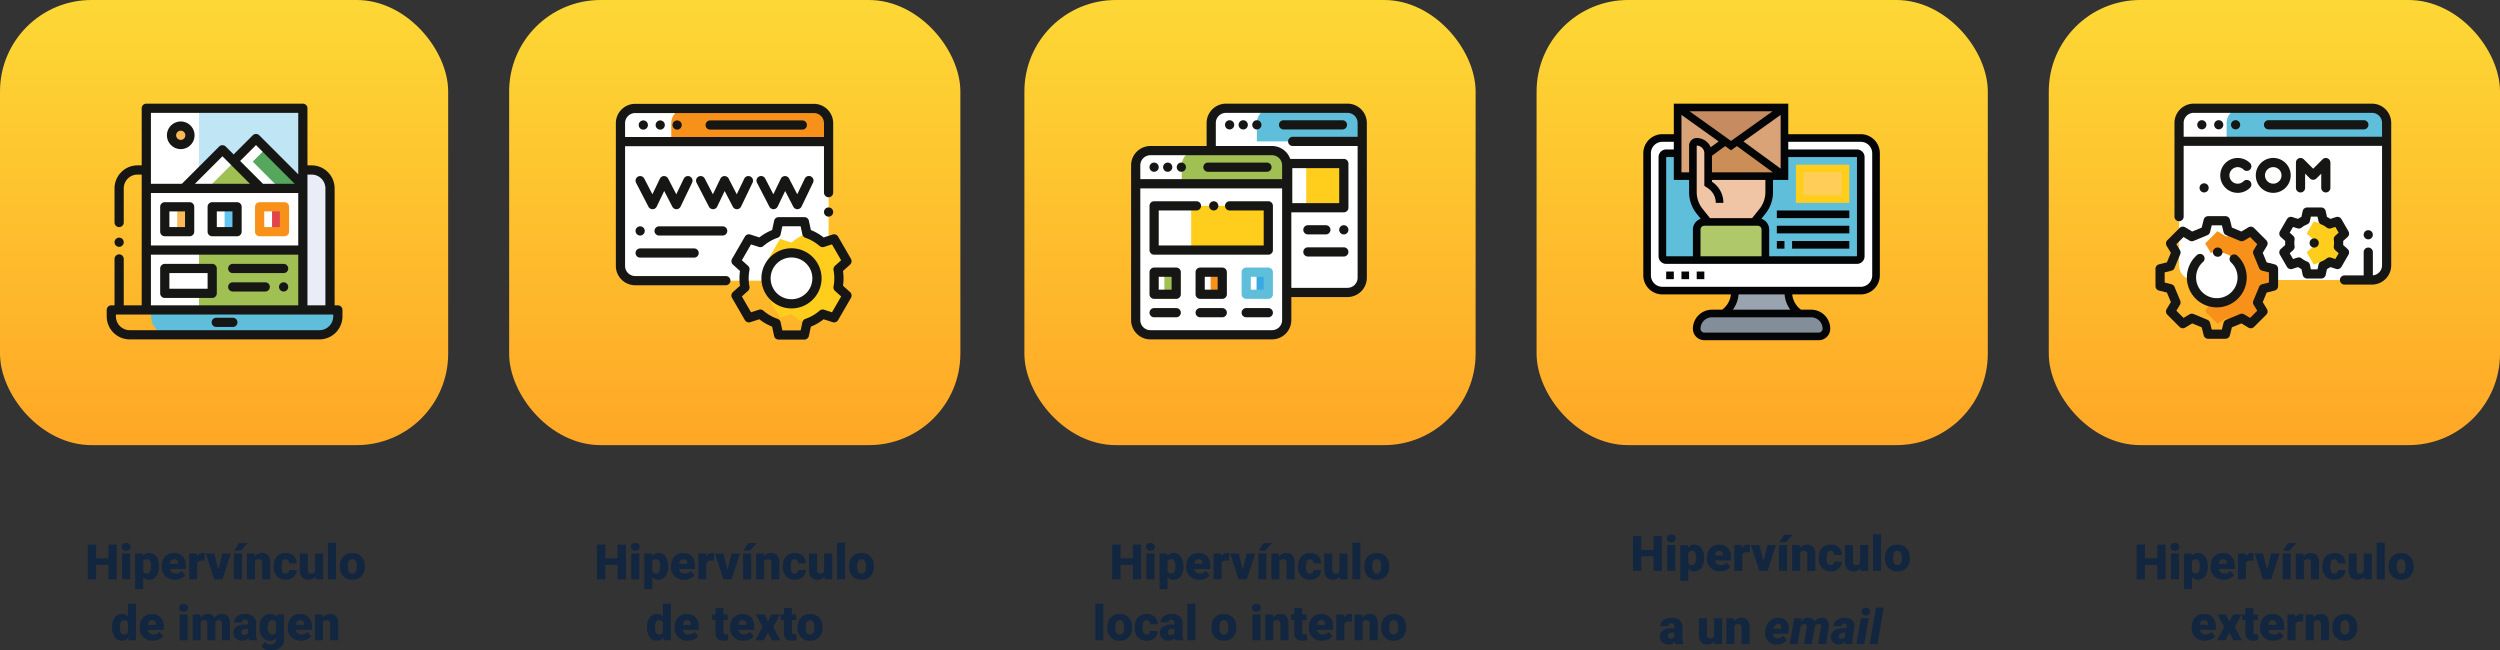 <svg xmlns="http://www.w3.org/2000/svg" xmlns:xlink="http://www.w3.org/1999/xlink" width="820" height="213.328" viewBox="0 0 820 213.328">
  <rect x="0" y="0" width="820" height="213.328" fill="#333333" stroke="none"/>
  <defs>
    <linearGradient id="linear-gradient" x1="0.5" x2="0.5" y2="1" gradientUnits="objectBoundingBox">
      <stop offset="0" stop-color="#fdd835"/>
      <stop offset="1" stop-color="#ffa726"/>
    </linearGradient>
    <clipPath id="clip-path">
      <rect id="Rectángulo_41347" data-name="Rectángulo 41347" width="77.324" height="77.324" fill="none"/>
    </clipPath>
    <clipPath id="clip-path-2">
      <rect id="Rectángulo_41348" data-name="Rectángulo 41348" width="77.385" height="77.566" fill="none"/>
    </clipPath>
    <clipPath id="clip-path-4">
      <rect id="Rectángulo_41355" data-name="Rectángulo 41355" width="77.324" height="77.321" fill="none"/>
    </clipPath>
    <clipPath id="clip-path-5">
      <rect id="Rectángulo_41364" data-name="Rectángulo 41364" width="77.588" height="77.588" fill="none"/>
    </clipPath>
    <clipPath id="clip-path-6">
      <rect id="Rectángulo_41365" data-name="Rectángulo 41365" width="77.324" height="77.122" fill="none"/>
    </clipPath>
  </defs>
  <g id="Grupo_128313" data-name="Grupo 128313" transform="translate(-390 -9312.756)">
    <path id="Trazado_193420" data-name="Trazado 193420" d="M-35.7,0h-2.727V-4.75h-4.039V0h-2.742V-11.375h2.742v4.516h4.039v-4.516H-35.7Zm4.391,0h-2.641V-8.453h2.641Zm-2.8-10.633a1.175,1.175,0,0,1,.406-.922,1.533,1.533,0,0,1,1.055-.359,1.533,1.533,0,0,1,1.055.359,1.175,1.175,0,0,1,.406.922,1.175,1.175,0,0,1-.406.922,1.533,1.533,0,0,1-1.055.359A1.533,1.533,0,0,1-33.7-9.711,1.175,1.175,0,0,1-34.105-10.633ZM-21.84-4.164a5.1,5.1,0,0,1-.887,3.145A2.843,2.843,0,0,1-25.121.156,2.437,2.437,0,0,1-27.035-.7V3.25h-2.633v-11.7h2.461l.078.781a2.437,2.437,0,0,1,1.992-.937,2.866,2.866,0,0,1,2.43,1.152,5.16,5.16,0,0,1,.867,3.168Zm-2.633-.164q0-2.25-1.312-2.25a1.239,1.239,0,0,0-1.25.672v3.328a1.279,1.279,0,0,0,1.266.7q1.258,0,1.3-2.172ZM-16.59.156A4.345,4.345,0,0,1-19.738-1a4.006,4.006,0,0,1-1.2-3.02v-.219a5.191,5.191,0,0,1,.48-2.289,3.516,3.516,0,0,1,1.4-1.535,4.233,4.233,0,0,1,2.188-.543A3.659,3.659,0,0,1-14.059-7.5a4.344,4.344,0,0,1,1.031,3.082V-3.4h-5.234a1.9,1.9,0,0,0,.617,1.117,1.836,1.836,0,0,0,1.234.406,2.366,2.366,0,0,0,1.953-.875l1.2,1.422A3.363,3.363,0,0,1-14.648-.246,4.713,4.713,0,0,1-16.59.156Zm-.3-6.734q-1.156,0-1.375,1.531h2.656v-.2a1.3,1.3,0,0,0-.32-.98A1.275,1.275,0,0,0-16.887-6.578Zm10.031.508-.867-.062a1.558,1.558,0,0,0-1.594.781V0h-2.633V-8.453H-9.48l.086,1.086A2.039,2.039,0,0,1-7.543-8.609a2.567,2.567,0,0,1,.734.094Zm4.461,2.938,1.336-5.32H1.715L-1.043,0H-3.73L-6.488-8.453h2.781ZM5.371,0H2.723V-8.453H5.371ZM4.387-11.844H7.168L5-9.391H2.848ZM9.48-8.453l.086.992A2.867,2.867,0,0,1,11.98-8.609a2.412,2.412,0,0,1,1.973.789,3.757,3.757,0,0,1,.676,2.375V0H11.988V-5.336a1.426,1.426,0,0,0-.258-.941,1.193,1.193,0,0,0-.937-.3,1.256,1.256,0,0,0-1.148.609V0H7.012V-8.453ZM19.66-1.875a1.171,1.171,0,0,0,.859-.3,1.1,1.1,0,0,0,.3-.84h2.469a2.922,2.922,0,0,1-1,2.281,3.705,3.705,0,0,1-2.566.891A3.751,3.751,0,0,1,16.816-1a4.556,4.556,0,0,1-1.062-3.2v-.109a5.149,5.149,0,0,1,.473-2.262A3.441,3.441,0,0,1,17.59-8.082,4.065,4.065,0,0,1,19.7-8.609a3.658,3.658,0,0,1,2.617.914,3.242,3.242,0,0,1,.969,2.477H20.816a1.445,1.445,0,0,0-.32-1.008,1.106,1.106,0,0,0-.859-.352q-1.023,0-1.2,1.3a9.206,9.206,0,0,0-.055,1.141,3.616,3.616,0,0,0,.3,1.766A1.055,1.055,0,0,0,19.66-1.875Zm9.773.961A2.714,2.714,0,0,1,27.176.156,2.662,2.662,0,0,1,25.07-.652a3.4,3.4,0,0,1-.715-2.324V-8.453h2.633v5.492a.946.946,0,0,0,1.055,1.086,1.376,1.376,0,0,0,1.289-.648v-5.93H31.98V0H29.512ZM36.2,0H33.559V-12H36.2Zm1.289-4.3a4.989,4.989,0,0,1,.492-2.254,3.52,3.52,0,0,1,1.414-1.52,4.259,4.259,0,0,1,2.164-.531,3.887,3.887,0,0,1,2.992,1.176,4.512,4.512,0,0,1,1.094,3.2v.094A4.378,4.378,0,0,1,44.547-1,3.9,3.9,0,0,1,41.574.156a3.942,3.942,0,0,1-2.9-1.082A4.232,4.232,0,0,1,37.5-3.859Zm2.633.164a3.145,3.145,0,0,0,.367,1.719,1.223,1.223,0,0,0,1.086.547q1.406,0,1.438-2.164V-4.3q0-2.273-1.453-2.273-1.32,0-1.43,1.961ZM-37.246,15.711a5.164,5.164,0,0,1,.867-3.164,2.854,2.854,0,0,1,2.422-1.156,2.428,2.428,0,0,1,1.906.891V8h2.641V20h-2.367l-.133-.906a2.493,2.493,0,0,1-2.062,1.063A2.849,2.849,0,0,1-36.363,19,5.327,5.327,0,0,1-37.246,15.711Zm2.633.164q0,2.25,1.313,2.25a1.3,1.3,0,0,0,1.25-.734V14.172a1.261,1.261,0,0,0-1.234-.75q-1.219,0-1.32,1.969Zm10.789,4.281A4.345,4.345,0,0,1-26.973,19a4.006,4.006,0,0,1-1.2-3.02v-.219a5.191,5.191,0,0,1,.48-2.289,3.516,3.516,0,0,1,1.4-1.535,4.233,4.233,0,0,1,2.188-.543A3.659,3.659,0,0,1-21.293,12.5a4.344,4.344,0,0,1,1.031,3.082V16.6H-25.5a1.9,1.9,0,0,0,.617,1.117,1.836,1.836,0,0,0,1.234.406,2.366,2.366,0,0,0,1.953-.875l1.2,1.422a3.363,3.363,0,0,1-1.395,1.082A4.713,4.713,0,0,1-23.824,20.156Zm-.3-6.734q-1.156,0-1.375,1.531h2.656v-.2a1.3,1.3,0,0,0-.32-.98A1.275,1.275,0,0,0-24.121,13.422ZM-12.441,20h-2.641V11.547h2.641Zm-2.8-10.633a1.175,1.175,0,0,1,.406-.922,1.533,1.533,0,0,1,1.055-.359,1.533,1.533,0,0,1,1.055.359,1.175,1.175,0,0,1,.406.922,1.175,1.175,0,0,1-.406.922,1.533,1.533,0,0,1-1.055.359,1.533,1.533,0,0,1-1.055-.359A1.175,1.175,0,0,1-15.238,9.367Zm6.906,2.18.086.992a2.906,2.906,0,0,1,2.414-1.148,2.14,2.14,0,0,1,2.164,1.273,2.813,2.813,0,0,1,2.484-1.273q2.57,0,2.641,3.109V20H-1.184V14.664a1.611,1.611,0,0,0-.219-.945.931.931,0,0,0-.8-.3,1.247,1.247,0,0,0-1.164.7l.008.109V20H-6V14.68a1.694,1.694,0,0,0-.211-.961.929.929,0,0,0-.8-.3,1.263,1.263,0,0,0-1.156.7V20H-10.8V11.547ZM7.723,20a2.973,2.973,0,0,1-.25-.758,2.448,2.448,0,0,1-2.031.914,3,3,0,0,1-2.031-.723,2.3,2.3,0,0,1-.836-1.816A2.364,2.364,0,0,1,3.59,15.539a5.174,5.174,0,0,1,2.953-.7h.813v-.445q0-1.164-1.008-1.164a.822.822,0,0,0-.937.922H2.777A2.364,2.364,0,0,1,3.82,12.156a4.379,4.379,0,0,1,2.66-.766,3.843,3.843,0,0,1,2.555.789A2.743,2.743,0,0,1,10,14.344v3.742a3.832,3.832,0,0,0,.359,1.781V20ZM6.074,18.281a1.469,1.469,0,0,0,.816-.211,1.322,1.322,0,0,0,.465-.477V16.242H6.59q-1.375,0-1.375,1.234a.754.754,0,0,0,.242.582A.876.876,0,0,0,6.074,18.281Zm5.07-2.57a5.708,5.708,0,0,1,.422-2.266,3.4,3.4,0,0,1,1.211-1.52,3.192,3.192,0,0,1,1.836-.535,2.538,2.538,0,0,1,2.063.891l.094-.734H19.16V19.68a3.564,3.564,0,0,1-.52,1.941,3.334,3.334,0,0,1-1.5,1.266,5.528,5.528,0,0,1-2.281.441,4.769,4.769,0,0,1-1.8-.352,3.251,3.251,0,0,1-1.332-.914l1.1-1.547a2.414,2.414,0,0,0,1.938.867,1.568,1.568,0,0,0,1.75-1.8V19.32a2.472,2.472,0,0,1-1.914.836,3.055,3.055,0,0,1-2.5-1.184,4.9,4.9,0,0,1-.953-3.168Zm2.641.164a3.007,3.007,0,0,0,.391,1.645,1.232,1.232,0,0,0,1.094.605,1.4,1.4,0,0,0,1.242-.57V14a1.363,1.363,0,0,0-1.227-.578,1.241,1.241,0,0,0-1.1.629A3.429,3.429,0,0,0,13.785,15.875Zm10.961,4.281A4.345,4.345,0,0,1,21.6,19a4.006,4.006,0,0,1-1.2-3.02v-.219a5.191,5.191,0,0,1,.48-2.289,3.516,3.516,0,0,1,1.4-1.535,4.233,4.233,0,0,1,2.188-.543A3.659,3.659,0,0,1,27.277,12.5a4.344,4.344,0,0,1,1.031,3.082V16.6H23.074a1.9,1.9,0,0,0,.617,1.117,1.836,1.836,0,0,0,1.234.406,2.366,2.366,0,0,0,1.953-.875l1.2,1.422a3.363,3.363,0,0,1-1.395,1.082A4.713,4.713,0,0,1,24.746,20.156Zm-.3-6.734q-1.156,0-1.375,1.531H25.73v-.2a1.3,1.3,0,0,0-.32-.98A1.275,1.275,0,0,0,24.449,13.422Zm7.336-1.875.086.992a2.867,2.867,0,0,1,2.414-1.148,2.412,2.412,0,0,1,1.973.789,3.757,3.757,0,0,1,.676,2.375V20H34.293V14.664a1.426,1.426,0,0,0-.258-.941,1.193,1.193,0,0,0-.937-.3,1.256,1.256,0,0,0-1.148.609V20H29.316V11.547Z" transform="translate(464 9502.756)" fill="#12263f"/>
    <path id="Trazado_193421" data-name="Trazado 193421" d="M-35.7,0h-2.727V-4.75h-4.039V0h-2.742V-11.375h2.742v4.516h4.039v-4.516H-35.7Zm4.391,0h-2.641V-8.453h2.641Zm-2.8-10.633a1.175,1.175,0,0,1,.406-.922,1.533,1.533,0,0,1,1.055-.359,1.533,1.533,0,0,1,1.055.359,1.175,1.175,0,0,1,.406.922,1.175,1.175,0,0,1-.406.922,1.533,1.533,0,0,1-1.055.359A1.533,1.533,0,0,1-33.7-9.711,1.175,1.175,0,0,1-34.105-10.633ZM-21.84-4.164a5.1,5.1,0,0,1-.887,3.145A2.843,2.843,0,0,1-25.121.156,2.437,2.437,0,0,1-27.035-.7V3.25h-2.633v-11.7h2.461l.078.781a2.437,2.437,0,0,1,1.992-.937,2.866,2.866,0,0,1,2.43,1.152,5.16,5.16,0,0,1,.867,3.168Zm-2.633-.164q0-2.25-1.312-2.25a1.239,1.239,0,0,0-1.25.672v3.328a1.279,1.279,0,0,0,1.266.7q1.258,0,1.3-2.172ZM-16.59.156A4.345,4.345,0,0,1-19.738-1a4.006,4.006,0,0,1-1.2-3.02v-.219a5.191,5.191,0,0,1,.48-2.289,3.516,3.516,0,0,1,1.4-1.535,4.233,4.233,0,0,1,2.188-.543A3.659,3.659,0,0,1-14.059-7.5a4.344,4.344,0,0,1,1.031,3.082V-3.4h-5.234a1.9,1.9,0,0,0,.617,1.117,1.836,1.836,0,0,0,1.234.406,2.366,2.366,0,0,0,1.953-.875l1.2,1.422A3.363,3.363,0,0,1-14.648-.246,4.713,4.713,0,0,1-16.59.156Zm-.3-6.734q-1.156,0-1.375,1.531h2.656v-.2a1.3,1.3,0,0,0-.32-.98A1.275,1.275,0,0,0-16.887-6.578Zm10.031.508-.867-.062a1.558,1.558,0,0,0-1.594.781V0h-2.633V-8.453H-9.48l.086,1.086A2.039,2.039,0,0,1-7.543-8.609a2.567,2.567,0,0,1,.734.094Zm4.461,2.938,1.336-5.32H1.715L-1.043,0H-3.73L-6.488-8.453h2.781ZM5.371,0H2.723V-8.453H5.371ZM4.387-11.844H7.168L5-9.391H2.848ZM9.48-8.453l.086.992A2.867,2.867,0,0,1,11.98-8.609a2.412,2.412,0,0,1,1.973.789,3.757,3.757,0,0,1,.676,2.375V0H11.988V-5.336a1.426,1.426,0,0,0-.258-.941,1.193,1.193,0,0,0-.937-.3,1.256,1.256,0,0,0-1.148.609V0H7.012V-8.453ZM19.66-1.875a1.171,1.171,0,0,0,.859-.3,1.1,1.1,0,0,0,.3-.84h2.469a2.922,2.922,0,0,1-1,2.281,3.705,3.705,0,0,1-2.566.891A3.751,3.751,0,0,1,16.816-1a4.556,4.556,0,0,1-1.062-3.2v-.109a5.149,5.149,0,0,1,.473-2.262A3.441,3.441,0,0,1,17.59-8.082,4.065,4.065,0,0,1,19.7-8.609a3.658,3.658,0,0,1,2.617.914,3.242,3.242,0,0,1,.969,2.477H20.816a1.445,1.445,0,0,0-.32-1.008,1.106,1.106,0,0,0-.859-.352q-1.023,0-1.2,1.3a9.206,9.206,0,0,0-.055,1.141,3.616,3.616,0,0,0,.3,1.766A1.055,1.055,0,0,0,19.66-1.875Zm9.773.961A2.714,2.714,0,0,1,27.176.156,2.662,2.662,0,0,1,25.07-.652a3.4,3.4,0,0,1-.715-2.324V-8.453h2.633v5.492a.946.946,0,0,0,1.055,1.086,1.376,1.376,0,0,0,1.289-.648v-5.93H31.98V0H29.512ZM36.2,0H33.559V-12H36.2Zm1.289-4.3a4.989,4.989,0,0,1,.492-2.254,3.52,3.52,0,0,1,1.414-1.52,4.259,4.259,0,0,1,2.164-.531,3.887,3.887,0,0,1,2.992,1.176,4.512,4.512,0,0,1,1.094,3.2v.094A4.378,4.378,0,0,1,44.547-1,3.9,3.9,0,0,1,41.574.156a3.942,3.942,0,0,1-2.9-1.082A4.232,4.232,0,0,1,37.5-3.859Zm2.633.164a3.145,3.145,0,0,0,.367,1.719,1.223,1.223,0,0,0,1.086.547q1.406,0,1.438-2.164V-4.3q0-2.273-1.453-2.273-1.32,0-1.43,1.961Zm-68.9,19.852a5.164,5.164,0,0,1,.867-3.164,2.854,2.854,0,0,1,2.422-1.156,2.428,2.428,0,0,1,1.906.891V8h2.641V20h-2.367l-.133-.906a2.493,2.493,0,0,1-2.062,1.063A2.849,2.849,0,0,1-27.9,19,5.327,5.327,0,0,1-28.781,15.711Zm2.633.164q0,2.25,1.313,2.25a1.3,1.3,0,0,0,1.25-.734V14.172a1.261,1.261,0,0,0-1.234-.75q-1.219,0-1.32,1.969Zm10.789,4.281A4.345,4.345,0,0,1-18.508,19a4.006,4.006,0,0,1-1.2-3.02v-.219a5.191,5.191,0,0,1,.48-2.289,3.516,3.516,0,0,1,1.4-1.535,4.233,4.233,0,0,1,2.188-.543A3.659,3.659,0,0,1-12.828,12.5,4.344,4.344,0,0,1-11.8,15.578V16.6h-5.234a1.9,1.9,0,0,0,.617,1.117,1.836,1.836,0,0,0,1.234.406,2.366,2.366,0,0,0,1.953-.875l1.2,1.422a3.363,3.363,0,0,1-1.395,1.082A4.713,4.713,0,0,1-15.359,20.156Zm-.3-6.734q-1.156,0-1.375,1.531h2.656v-.2a1.3,1.3,0,0,0-.32-.98A1.275,1.275,0,0,0-15.656,13.422ZM-3.687,9.445v2.1H-2.3v1.828H-3.687v3.867a.987.987,0,0,0,.172.664.922.922,0,0,0,.68.188,3.862,3.862,0,0,0,.656-.047V19.93a4.859,4.859,0,0,1-1.484.227,2.758,2.758,0,0,1-2.008-.641A2.626,2.626,0,0,1-6.32,17.57v-4.2H-7.4V11.547H-6.32v-2.1ZM2.828,20.156A4.345,4.345,0,0,1-.32,19a4.006,4.006,0,0,1-1.2-3.02v-.219a5.191,5.191,0,0,1,.48-2.289,3.516,3.516,0,0,1,1.4-1.535,4.233,4.233,0,0,1,2.188-.543A3.659,3.659,0,0,1,5.359,12.5a4.344,4.344,0,0,1,1.031,3.082V16.6H1.156a1.9,1.9,0,0,0,.617,1.117,1.836,1.836,0,0,0,1.234.406,2.366,2.366,0,0,0,1.953-.875l1.2,1.422A3.363,3.363,0,0,1,4.77,19.754,4.713,4.713,0,0,1,2.828,20.156Zm-.3-6.734q-1.156,0-1.375,1.531H3.813v-.2a1.3,1.3,0,0,0-.32-.98A1.275,1.275,0,0,0,2.531,13.422Zm8.344.453L12.1,11.547h2.734l-2.227,4.117L14.945,20H12.2l-1.328-2.5L9.563,20H6.8l2.344-4.336L6.922,11.547H9.688Zm7.875-4.43v2.1h1.391v1.828H18.75v3.867a.987.987,0,0,0,.172.664.922.922,0,0,0,.68.188,3.862,3.862,0,0,0,.656-.047V19.93a4.859,4.859,0,0,1-1.484.227,2.758,2.758,0,0,1-2.008-.641,2.626,2.626,0,0,1-.648-1.945v-4.2H15.039V11.547h1.078v-2.1Zm1.859,6.25a4.989,4.989,0,0,1,.492-2.254,3.52,3.52,0,0,1,1.414-1.52,4.259,4.259,0,0,1,2.164-.531,3.887,3.887,0,0,1,2.992,1.176,4.512,4.512,0,0,1,1.094,3.2v.094A4.378,4.378,0,0,1,27.668,19a3.9,3.9,0,0,1-2.973,1.16,3.942,3.942,0,0,1-2.9-1.082,4.232,4.232,0,0,1-1.18-2.934Zm2.633.164a3.145,3.145,0,0,0,.367,1.719,1.223,1.223,0,0,0,1.086.547q1.406,0,1.438-2.164V15.7q0-2.273-1.453-2.273-1.32,0-1.43,1.961Z" transform="translate(631 9502.756)" fill="#12263f"/>
    <path id="Trazado_193422" data-name="Trazado 193422" d="M-35.7,0h-2.727V-4.75h-4.039V0h-2.742V-11.375h2.742v4.516h4.039v-4.516H-35.7Zm4.391,0h-2.641V-8.453h2.641Zm-2.8-10.633a1.175,1.175,0,0,1,.406-.922,1.533,1.533,0,0,1,1.055-.359,1.533,1.533,0,0,1,1.055.359,1.175,1.175,0,0,1,.406.922,1.175,1.175,0,0,1-.406.922,1.533,1.533,0,0,1-1.055.359A1.533,1.533,0,0,1-33.7-9.711,1.175,1.175,0,0,1-34.105-10.633ZM-21.84-4.164a5.1,5.1,0,0,1-.887,3.145A2.843,2.843,0,0,1-25.121.156,2.437,2.437,0,0,1-27.035-.7V3.25h-2.633v-11.7h2.461l.078.781a2.437,2.437,0,0,1,1.992-.937,2.866,2.866,0,0,1,2.43,1.152,5.16,5.16,0,0,1,.867,3.168Zm-2.633-.164q0-2.25-1.312-2.25a1.239,1.239,0,0,0-1.25.672v3.328a1.279,1.279,0,0,0,1.266.7q1.258,0,1.3-2.172ZM-16.59.156A4.345,4.345,0,0,1-19.738-1a4.006,4.006,0,0,1-1.2-3.02v-.219a5.191,5.191,0,0,1,.48-2.289,3.516,3.516,0,0,1,1.4-1.535,4.233,4.233,0,0,1,2.188-.543A3.659,3.659,0,0,1-14.059-7.5a4.344,4.344,0,0,1,1.031,3.082V-3.4h-5.234a1.9,1.9,0,0,0,.617,1.117,1.836,1.836,0,0,0,1.234.406,2.366,2.366,0,0,0,1.953-.875l1.2,1.422A3.363,3.363,0,0,1-14.648-.246,4.713,4.713,0,0,1-16.59.156Zm-.3-6.734q-1.156,0-1.375,1.531h2.656v-.2a1.3,1.3,0,0,0-.32-.98A1.275,1.275,0,0,0-16.887-6.578Zm10.031.508-.867-.062a1.558,1.558,0,0,0-1.594.781V0h-2.633V-8.453H-9.48l.086,1.086A2.039,2.039,0,0,1-7.543-8.609a2.567,2.567,0,0,1,.734.094Zm4.461,2.938,1.336-5.32H1.715L-1.043,0H-3.73L-6.488-8.453h2.781ZM5.371,0H2.723V-8.453H5.371ZM4.387-11.844H7.168L5-9.391H2.848ZM9.48-8.453l.086.992A2.867,2.867,0,0,1,11.98-8.609a2.412,2.412,0,0,1,1.973.789,3.757,3.757,0,0,1,.676,2.375V0H11.988V-5.336a1.426,1.426,0,0,0-.258-.941,1.193,1.193,0,0,0-.937-.3,1.256,1.256,0,0,0-1.148.609V0H7.012V-8.453ZM19.66-1.875a1.171,1.171,0,0,0,.859-.3,1.1,1.1,0,0,0,.3-.84h2.469a2.922,2.922,0,0,1-1,2.281,3.705,3.705,0,0,1-2.566.891A3.751,3.751,0,0,1,16.816-1a4.556,4.556,0,0,1-1.062-3.2v-.109a5.149,5.149,0,0,1,.473-2.262A3.441,3.441,0,0,1,17.59-8.082,4.065,4.065,0,0,1,19.7-8.609a3.658,3.658,0,0,1,2.617.914,3.242,3.242,0,0,1,.969,2.477H20.816a1.445,1.445,0,0,0-.32-1.008,1.106,1.106,0,0,0-.859-.352q-1.023,0-1.2,1.3a9.206,9.206,0,0,0-.055,1.141,3.616,3.616,0,0,0,.3,1.766A1.055,1.055,0,0,0,19.66-1.875Zm9.773.961A2.714,2.714,0,0,1,27.176.156,2.662,2.662,0,0,1,25.07-.652a3.4,3.4,0,0,1-.715-2.324V-8.453h2.633v5.492a.946.946,0,0,0,1.055,1.086,1.376,1.376,0,0,0,1.289-.648v-5.93H31.98V0H29.512ZM36.2,0H33.559V-12H36.2Zm1.289-4.3a4.989,4.989,0,0,1,.492-2.254,3.52,3.52,0,0,1,1.414-1.52,4.259,4.259,0,0,1,2.164-.531,3.887,3.887,0,0,1,2.992,1.176,4.512,4.512,0,0,1,1.094,3.2v.094A4.378,4.378,0,0,1,44.547-1,3.9,3.9,0,0,1,41.574.156a3.942,3.942,0,0,1-2.9-1.082A4.232,4.232,0,0,1,37.5-3.859Zm2.633.164a3.145,3.145,0,0,0,.367,1.719,1.223,1.223,0,0,0,1.086.547q1.406,0,1.438-2.164V-4.3q0-2.273-1.453-2.273-1.32,0-1.43,1.961ZM-48.1,20h-2.641V8H-48.1Zm1.289-4.3a4.989,4.989,0,0,1,.492-2.254,3.52,3.52,0,0,1,1.414-1.52,4.259,4.259,0,0,1,2.164-.531,3.887,3.887,0,0,1,2.992,1.176,4.512,4.512,0,0,1,1.094,3.2v.094A4.378,4.378,0,0,1-39.754,19a3.9,3.9,0,0,1-2.973,1.16,3.942,3.942,0,0,1-2.9-1.082,4.232,4.232,0,0,1-1.18-2.934Zm2.633.164a3.145,3.145,0,0,0,.367,1.719,1.223,1.223,0,0,0,1.086.547q1.406,0,1.438-2.164V15.7q0-2.273-1.453-2.273-1.32,0-1.43,1.961Zm10.258,2.266a1.171,1.171,0,0,0,.859-.3,1.1,1.1,0,0,0,.3-.84H-30.3a2.922,2.922,0,0,1-1,2.281,3.705,3.705,0,0,1-2.566.891A3.751,3.751,0,0,1-36.766,19a4.556,4.556,0,0,1-1.062-3.2v-.109a5.149,5.149,0,0,1,.473-2.262,3.441,3.441,0,0,1,1.363-1.508,4.065,4.065,0,0,1,2.109-.527,3.658,3.658,0,0,1,2.617.914,3.242,3.242,0,0,1,.969,2.477h-2.469a1.445,1.445,0,0,0-.32-1.008,1.106,1.106,0,0,0-.859-.352q-1.023,0-1.2,1.3a9.206,9.206,0,0,0-.055,1.141,3.616,3.616,0,0,0,.3,1.766A1.055,1.055,0,0,0-33.922,18.125Zm9.5,1.875a2.973,2.973,0,0,1-.25-.758,2.448,2.448,0,0,1-2.031.914,3,3,0,0,1-2.031-.723,2.3,2.3,0,0,1-.836-1.816,2.364,2.364,0,0,1,1.016-2.078,5.174,5.174,0,0,1,2.953-.7h.813v-.445q0-1.164-1.008-1.164a.822.822,0,0,0-.937.922h-2.633a2.364,2.364,0,0,1,1.043-1.992,4.379,4.379,0,0,1,2.66-.766,3.843,3.843,0,0,1,2.555.789,2.743,2.743,0,0,1,.961,2.164v3.742a3.832,3.832,0,0,0,.359,1.781V20Zm-1.648-1.719a1.469,1.469,0,0,0,.816-.211,1.322,1.322,0,0,0,.465-.477V16.242h-.766q-1.375,0-1.375,1.234a.754.754,0,0,0,.242.582A.876.876,0,0,0-26.07,18.281ZM-17.914,20h-2.641V8h2.641Zm5.273-4.3a4.989,4.989,0,0,1,.492-2.254,3.52,3.52,0,0,1,1.414-1.52,4.259,4.259,0,0,1,2.164-.531,3.887,3.887,0,0,1,2.992,1.176,4.512,4.512,0,0,1,1.094,3.2v.094A4.378,4.378,0,0,1-5.582,19a3.9,3.9,0,0,1-2.973,1.16,3.942,3.942,0,0,1-2.9-1.082,4.232,4.232,0,0,1-1.18-2.934Zm2.633.164a3.145,3.145,0,0,0,.367,1.719,1.223,1.223,0,0,0,1.086.547q1.406,0,1.438-2.164V15.7q0-2.273-1.453-2.273-1.32,0-1.43,1.961ZM3.438,20H.8V11.547H3.438ZM.641,9.367a1.175,1.175,0,0,1,.406-.922A1.533,1.533,0,0,1,2.1,8.086a1.533,1.533,0,0,1,1.055.359,1.249,1.249,0,0,1,0,1.844,1.533,1.533,0,0,1-1.055.359,1.533,1.533,0,0,1-1.055-.359A1.175,1.175,0,0,1,.641,9.367Zm6.836,2.18.086.992a2.867,2.867,0,0,1,2.414-1.148,2.412,2.412,0,0,1,1.973.789,3.757,3.757,0,0,1,.676,2.375V20H9.984V14.664a1.426,1.426,0,0,0-.258-.941,1.193,1.193,0,0,0-.937-.3,1.256,1.256,0,0,0-1.148.609V20H5.008V11.547Zm9.672-2.1v2.1h1.391v1.828H17.148v3.867a.987.987,0,0,0,.172.664.922.922,0,0,0,.68.188,3.862,3.862,0,0,0,.656-.047V19.93a4.859,4.859,0,0,1-1.484.227,2.758,2.758,0,0,1-2.008-.641,2.626,2.626,0,0,1-.648-1.945v-4.2H13.438V11.547h1.078v-2.1Zm6.516,10.711A4.345,4.345,0,0,1,20.516,19a4.006,4.006,0,0,1-1.2-3.02v-.219a5.191,5.191,0,0,1,.48-2.289,3.516,3.516,0,0,1,1.4-1.535,4.233,4.233,0,0,1,2.188-.543A3.659,3.659,0,0,1,26.2,12.5a4.344,4.344,0,0,1,1.031,3.082V16.6H21.992a1.9,1.9,0,0,0,.617,1.117,1.836,1.836,0,0,0,1.234.406A2.366,2.366,0,0,0,25.8,17.25L27,18.672a3.363,3.363,0,0,1-1.395,1.082A4.713,4.713,0,0,1,23.664,20.156Zm-.3-6.734q-1.156,0-1.375,1.531h2.656v-.2a1.3,1.3,0,0,0-.32-.98A1.275,1.275,0,0,0,23.367,13.422ZM33.4,13.93l-.867-.062a1.558,1.558,0,0,0-1.594.781V20H28.3V11.547h2.469l.086,1.086a2.039,2.039,0,0,1,1.852-1.242,2.567,2.567,0,0,1,.734.094Zm3.367-2.383.086.992a2.867,2.867,0,0,1,2.414-1.148,2.412,2.412,0,0,1,1.973.789,3.757,3.757,0,0,1,.676,2.375V20H39.273V14.664a1.426,1.426,0,0,0-.258-.941,1.193,1.193,0,0,0-.937-.3,1.256,1.256,0,0,0-1.148.609V20H34.3V11.547ZM43.039,15.7a4.989,4.989,0,0,1,.492-2.254,3.52,3.52,0,0,1,1.414-1.52,4.259,4.259,0,0,1,2.164-.531A3.887,3.887,0,0,1,50.1,12.566a4.512,4.512,0,0,1,1.094,3.2v.094A4.378,4.378,0,0,1,50.1,19a3.9,3.9,0,0,1-2.973,1.16,3.942,3.942,0,0,1-2.9-1.082,4.232,4.232,0,0,1-1.18-2.934Zm2.633.164a3.145,3.145,0,0,0,.367,1.719,1.223,1.223,0,0,0,1.086.547q1.406,0,1.438-2.164V15.7q0-2.273-1.453-2.273-1.32,0-1.43,1.961Z" transform="translate(800 9502.756)" fill="#12263f"/>
    <path id="Trazado_193424" data-name="Trazado 193424" d="M-35.7,0h-2.727V-4.75h-4.039V0h-2.742V-11.375h2.742v4.516h4.039v-4.516H-35.7Zm4.391,0h-2.641V-8.453h2.641Zm-2.8-10.633a1.175,1.175,0,0,1,.406-.922,1.533,1.533,0,0,1,1.055-.359,1.533,1.533,0,0,1,1.055.359,1.175,1.175,0,0,1,.406.922,1.175,1.175,0,0,1-.406.922,1.533,1.533,0,0,1-1.055.359A1.533,1.533,0,0,1-33.7-9.711,1.175,1.175,0,0,1-34.105-10.633ZM-21.84-4.164a5.1,5.1,0,0,1-.887,3.145A2.843,2.843,0,0,1-25.121.156,2.437,2.437,0,0,1-27.035-.7V3.25h-2.633v-11.7h2.461l.078.781a2.437,2.437,0,0,1,1.992-.937,2.866,2.866,0,0,1,2.43,1.152,5.16,5.16,0,0,1,.867,3.168Zm-2.633-.164q0-2.25-1.312-2.25a1.239,1.239,0,0,0-1.25.672v3.328a1.279,1.279,0,0,0,1.266.7q1.258,0,1.3-2.172ZM-16.59.156A4.345,4.345,0,0,1-19.738-1a4.006,4.006,0,0,1-1.2-3.02v-.219a5.191,5.191,0,0,1,.48-2.289,3.516,3.516,0,0,1,1.4-1.535,4.233,4.233,0,0,1,2.188-.543A3.659,3.659,0,0,1-14.059-7.5a4.344,4.344,0,0,1,1.031,3.082V-3.4h-5.234a1.9,1.9,0,0,0,.617,1.117,1.836,1.836,0,0,0,1.234.406,2.366,2.366,0,0,0,1.953-.875l1.2,1.422A3.363,3.363,0,0,1-14.648-.246,4.713,4.713,0,0,1-16.59.156Zm-.3-6.734q-1.156,0-1.375,1.531h2.656v-.2a1.3,1.3,0,0,0-.32-.98A1.275,1.275,0,0,0-16.887-6.578Zm10.031.508-.867-.062a1.558,1.558,0,0,0-1.594.781V0h-2.633V-8.453H-9.48l.086,1.086A2.039,2.039,0,0,1-7.543-8.609a2.567,2.567,0,0,1,.734.094Zm4.461,2.938,1.336-5.32H1.715L-1.043,0H-3.73L-6.488-8.453h2.781ZM5.371,0H2.723V-8.453H5.371ZM4.387-11.844H7.168L5-9.391H2.848ZM9.48-8.453l.086.992A2.867,2.867,0,0,1,11.98-8.609a2.412,2.412,0,0,1,1.973.789,3.757,3.757,0,0,1,.676,2.375V0H11.988V-5.336a1.426,1.426,0,0,0-.258-.941,1.193,1.193,0,0,0-.937-.3,1.256,1.256,0,0,0-1.148.609V0H7.012V-8.453ZM19.66-1.875a1.171,1.171,0,0,0,.859-.3,1.1,1.1,0,0,0,.3-.84h2.469a2.922,2.922,0,0,1-1,2.281,3.705,3.705,0,0,1-2.566.891A3.751,3.751,0,0,1,16.816-1a4.556,4.556,0,0,1-1.062-3.2v-.109a5.149,5.149,0,0,1,.473-2.262A3.441,3.441,0,0,1,17.59-8.082,4.065,4.065,0,0,1,19.7-8.609a3.658,3.658,0,0,1,2.617.914,3.242,3.242,0,0,1,.969,2.477H20.816a1.445,1.445,0,0,0-.32-1.008,1.106,1.106,0,0,0-.859-.352q-1.023,0-1.2,1.3a9.206,9.206,0,0,0-.055,1.141,3.616,3.616,0,0,0,.3,1.766A1.055,1.055,0,0,0,19.66-1.875Zm9.773.961A2.714,2.714,0,0,1,27.176.156,2.662,2.662,0,0,1,25.07-.652a3.4,3.4,0,0,1-.715-2.324V-8.453h2.633v5.492a.946.946,0,0,0,1.055,1.086,1.376,1.376,0,0,0,1.289-.648v-5.93H31.98V0H29.512ZM36.2,0H33.559V-12H36.2Zm1.289-4.3a4.989,4.989,0,0,1,.492-2.254,3.52,3.52,0,0,1,1.414-1.52,4.259,4.259,0,0,1,2.164-.531,3.887,3.887,0,0,1,2.992,1.176,4.512,4.512,0,0,1,1.094,3.2v.094A4.378,4.378,0,0,1,44.547-1,3.9,3.9,0,0,1,41.574.156a3.942,3.942,0,0,1-2.9-1.082A4.232,4.232,0,0,1,37.5-3.859Zm2.633.164a3.145,3.145,0,0,0,.367,1.719,1.223,1.223,0,0,0,1.086.547q1.406,0,1.438-2.164V-4.3q0-2.273-1.453-2.273-1.32,0-1.43,1.961Zm-62.9,24.3A4.345,4.345,0,0,1-25.93,19a4.006,4.006,0,0,1-1.2-3.02v-.219a5.191,5.191,0,0,1,.48-2.289,3.516,3.516,0,0,1,1.4-1.535,4.233,4.233,0,0,1,2.188-.543A3.659,3.659,0,0,1-20.25,12.5a4.344,4.344,0,0,1,1.031,3.082V16.6h-5.234a1.9,1.9,0,0,0,.617,1.117,1.836,1.836,0,0,0,1.234.406,2.366,2.366,0,0,0,1.953-.875l1.2,1.422a3.363,3.363,0,0,1-1.395,1.082A4.713,4.713,0,0,1-22.781,20.156Zm-.3-6.734q-1.156,0-1.375,1.531H-21.8v-.2a1.3,1.3,0,0,0-.32-.98A1.275,1.275,0,0,0-23.078,13.422Zm8.344.453,1.227-2.328h2.734L-13,15.664-10.664,20h-2.75l-1.328-2.5-1.3,2.5h-2.766l2.344-4.336-2.219-4.117h2.766Zm7.875-4.43v2.1h1.391v1.828H-6.859v3.867a.987.987,0,0,0,.172.664.922.922,0,0,0,.68.188,3.862,3.862,0,0,0,.656-.047V19.93a4.859,4.859,0,0,1-1.484.227,2.758,2.758,0,0,1-2.008-.641,2.626,2.626,0,0,1-.648-1.945v-4.2H-10.57V11.547h1.078v-2.1ZM-.344,20.156A4.345,4.345,0,0,1-3.492,19a4.006,4.006,0,0,1-1.2-3.02v-.219a5.191,5.191,0,0,1,.48-2.289,3.516,3.516,0,0,1,1.4-1.535,4.233,4.233,0,0,1,2.188-.543A3.659,3.659,0,0,1,2.188,12.5a4.344,4.344,0,0,1,1.031,3.082V16.6H-2.016A1.9,1.9,0,0,0-1.4,17.719a1.836,1.836,0,0,0,1.234.406,2.366,2.366,0,0,0,1.953-.875l1.2,1.422A3.363,3.363,0,0,1,1.6,19.754,4.713,4.713,0,0,1-.344,20.156Zm-.3-6.734q-1.156,0-1.375,1.531H.641v-.2a1.3,1.3,0,0,0-.32-.98A1.275,1.275,0,0,0-.641,13.422Zm10.031.508-.867-.062a1.558,1.558,0,0,0-1.594.781V20H4.3V11.547H6.766l.086,1.086A2.039,2.039,0,0,1,8.7,11.391a2.567,2.567,0,0,1,.734.094Zm3.367-2.383.086.992a2.867,2.867,0,0,1,2.414-1.148,2.412,2.412,0,0,1,1.973.789,3.757,3.757,0,0,1,.676,2.375V20H15.266V14.664a1.426,1.426,0,0,0-.258-.941,1.193,1.193,0,0,0-.937-.3,1.256,1.256,0,0,0-1.148.609V20H10.289V11.547ZM19.031,15.7a4.989,4.989,0,0,1,.492-2.254,3.52,3.52,0,0,1,1.414-1.52,4.259,4.259,0,0,1,2.164-.531,3.887,3.887,0,0,1,2.992,1.176,4.512,4.512,0,0,1,1.094,3.2v.094A4.378,4.378,0,0,1,26.09,19a3.9,3.9,0,0,1-2.973,1.16,3.942,3.942,0,0,1-2.9-1.082,4.232,4.232,0,0,1-1.18-2.934Zm2.633.164a3.145,3.145,0,0,0,.367,1.719,1.223,1.223,0,0,0,1.086.547q1.406,0,1.438-2.164V15.7q0-2.273-1.453-2.273-1.32,0-1.43,1.961Z" transform="translate(1136 9502.756)" fill="#12263f"/>
    <g id="Grupo_128124" data-name="Grupo 128124" transform="translate(-0.285 -0.244)">
      <rect id="Rectángulo_37106" data-name="Rectángulo 37106" width="147" height="146" rx="30" transform="translate(390.285 9313)" fill="url(#linear-gradient)"/>
      <g id="Grupo_128112" data-name="Grupo 128112" transform="translate(425.285 9347)">
        <g id="Grupo_128111" data-name="Grupo 128111" transform="translate(0 0)" clip-path="url(#clip-path)">
          <path id="Trazado_192545" data-name="Trazado 192545" d="M21.535,24.736H19.718c-2.922,0-5.29,2.7-5.29,6.041V70.408a.225.225,0,0,0,.208.238H74.78a.225.225,0,0,0,.208-.238V30.777c0-3.337-2.368-6.041-5.29-6.041Z" transform="translate(-1.742 -2.987)" fill="#eaecf8"/>
          <path id="Trazado_192546" data-name="Trazado 192546" d="M77.813,79.063V76.948H16.551v2.116A6.041,6.041,0,0,0,22.592,85.1H71.772a6.041,6.041,0,0,0,6.041-6.041" transform="translate(-1.998 -9.291)" fill="#5fbfda"/>
          <rect id="Rectángulo_41338" data-name="Rectángulo 41338" width="51.756" height="19.635" transform="translate(12.988 48.024)" fill="#fff"/>
          <rect id="Rectángulo_41339" data-name="Rectángulo 41339" width="34.463" height="19.635" transform="translate(30.28 48.024)" fill="#a1c053"/>
          <rect id="Rectángulo_41340" data-name="Rectángulo 41340" width="51.348" height="26.278" transform="translate(12.988 1.51)" fill="#fff"/>
          <rect id="Rectángulo_41341" data-name="Rectángulo 41341" width="34.056" height="26.278" transform="translate(30.28 1.51)" fill="#c0e5f4"/>
          <rect id="Rectángulo_41342" data-name="Rectángulo 41342" width="51.348" height="20.237" transform="translate(12.988 27.788)" fill="#fff"/>
          <path id="Trazado_192547" data-name="Trazado 192547" d="M41.229,17.363,28.66,29.932h7.89l8.625-8.623Z" transform="translate(-3.46 -2.097)" fill="#fff"/>
          <path id="Trazado_192548" data-name="Trazado 192548" d="M37.635,30.474H54.882L46.259,21.85Z" transform="translate(-4.544 -2.639)" fill="#a1c053"/>
          <path id="Trazado_192549" data-name="Trazado 192549" d="M57.934,16.292l-3.2-3.2-7.51,7.51,8.346,8.346,6.344-.061L53.626,20.6Z" transform="translate(-5.702 -1.581)" fill="#fff"/>
          <path id="Trazado_192550" data-name="Trazado 192550" d="M58.814,16.732l-4.308,4.307,8.286,8.285,8.533-.081Z" transform="translate(-6.581 -2.02)" fill="#54a75d"/>
          <rect id="Rectángulo_41343" data-name="Rectángulo 41343" width="4.257" height="8.155" transform="translate(54.234 33.829)" fill="#e3434a"/>
          <rect id="Rectángulo_41344" data-name="Rectángulo 41344" width="4.078" height="8.155" transform="translate(38.668 33.829)" fill="#64c5f3"/>
          <rect id="Rectángulo_41345" data-name="Rectángulo 41345" width="4.078" height="8.155" transform="translate(23.123 33.829)" fill="#f8ba57"/>
          <path id="Trazado_192551" data-name="Trazado 192551" d="M30.147,11.608a3.02,3.02,0,1,1-3.02-3.02,3.02,3.02,0,0,1,3.02,3.02" transform="translate(-2.911 -1.037)" fill="#f8ba57"/>
          <rect id="Rectángulo_41346" data-name="Rectángulo 41346" width="15.556" height="8.156" transform="translate(19.046 54.066)" fill="#fff"/>
          <path id="Trazado_192552" data-name="Trazado 192552" d="M64.992,36.756H56.837a1.511,1.511,0,0,0-1.51,1.511v8.155a1.51,1.51,0,0,0,1.51,1.511h8.155A1.51,1.51,0,0,0,66.5,46.422V38.267a1.511,1.511,0,0,0-1.511-1.511m-1.51,8.155H58.347V39.776h5.135Z" transform="translate(-6.68 -4.438)" fill="#f89119"/>
          <path id="Trazado_192553" data-name="Trazado 192553" d="M47.3,36.756H39.145a1.511,1.511,0,0,0-1.51,1.511v8.155a1.51,1.51,0,0,0,1.51,1.511H47.3a1.511,1.511,0,0,0,1.511-1.511V38.267A1.511,1.511,0,0,0,47.3,36.756m-1.51,8.155H40.655V39.776h5.136Z" transform="translate(-4.544 -4.438)" fill="#161615"/>
          <path id="Trazado_192554" data-name="Trazado 192554" d="M29.609,36.756H21.454a1.511,1.511,0,0,0-1.51,1.511v8.155a1.51,1.51,0,0,0,1.51,1.511h8.155a1.51,1.51,0,0,0,1.511-1.511V38.267a1.511,1.511,0,0,0-1.511-1.511M28.1,44.911H22.964V39.776H28.1Z" transform="translate(-2.408 -4.438)" fill="#161615"/>
          <path id="Trazado_192555" data-name="Trazado 192555" d="M37.009,59.772H21.454a1.51,1.51,0,0,0-1.51,1.511v8.156a1.51,1.51,0,0,0,1.51,1.51H37.009a1.51,1.51,0,0,0,1.511-1.51V61.283a1.51,1.51,0,0,0-1.511-1.511M35.5,67.928H22.964V62.792H35.5Z" transform="translate(-2.408 -7.217)" fill="#161615"/>
          <path id="Trazado_192556" data-name="Trazado 192556" d="M46.81,62.793H63.5a1.51,1.51,0,0,0,0-3.02H46.81a1.51,1.51,0,1,0,0,3.02" transform="translate(-5.469 -7.217)" fill="#161615"/>
          <path id="Trazado_192557" data-name="Trazado 192557" d="M65.787,66.643a1.512,1.512,0,1,0,1.067.442,1.523,1.523,0,0,0-1.067-.442" transform="translate(-7.761 -8.047)" fill="#161615"/>
          <path id="Trazado_192558" data-name="Trazado 192558" d="M57.472,66.643H46.81a1.51,1.51,0,0,0,0,3.02H57.472a1.51,1.51,0,1,0,0-3.02" transform="translate(-5.47 -8.047)" fill="#161615"/>
          <path id="Trazado_192559" data-name="Trazado 192559" d="M27,15.711a4.53,4.53,0,1,0-4.531-4.53A4.536,4.536,0,0,0,27,15.711M27,9.67a1.51,1.51,0,1,1-1.511,1.511A1.513,1.513,0,0,1,27,9.67" transform="translate(-2.713 -0.803)" fill="#161615"/>
          <path id="Trazado_192560" data-name="Trazado 192560" d="M75.814,66.148H74.756V27.79a7.56,7.56,0,0,0-7.551-7.551H65.846V1.51A1.51,1.51,0,0,0,64.336,0H12.988a1.51,1.51,0,0,0-1.511,1.51V20.239H10.119A7.559,7.559,0,0,0,2.567,27.79V39.014a1.511,1.511,0,0,0,3.021,0V27.79a4.536,4.536,0,0,1,4.53-4.531h1.359V66.148H5.589V50.9a1.511,1.511,0,0,0-3.021,0V66.148H1.511A1.51,1.51,0,0,0,0,67.657v2.116a7.56,7.56,0,0,0,7.551,7.551H69.773a7.56,7.56,0,0,0,7.551-7.551V67.657a1.51,1.51,0,0,0-1.51-1.51M67.205,23.259a4.536,4.536,0,0,1,4.531,4.531V66.148h-5.89V23.259ZM14.5,29.3H62.826V46.515H14.5Zm36.75-3.02-7.486-7.485,5.208-5.208L61.662,26.278Zm-4.271,0H28.937l9.019-9.019ZM62.826,3.02V23.168L50.038,10.381a1.51,1.51,0,0,0-2.136,0l-6.275,6.276-2.6-2.6a1.51,1.51,0,0,0-2.136,0L24.667,26.278H14.5V3.02ZM14.5,49.535H62.826V66.148H14.5ZM74.3,69.773A4.536,4.536,0,0,1,69.773,74.3H7.551A4.536,4.536,0,0,1,3.02,69.773v-.6H74.3Z" transform="translate(0 0)" fill="#161615"/>
          <path id="Trazado_192561" data-name="Trazado 192561" d="M46.106,79.869h-5.45a1.51,1.51,0,0,0,0,3.02h5.45a1.51,1.51,0,1,0,0-3.02" transform="translate(-4.727 -9.644)" fill="#161615"/>
          <path id="Trazado_192562" data-name="Trazado 192562" d="M4.431,53a1.51,1.51,0,1,0-1.068-.442A1.523,1.523,0,0,0,4.431,53" transform="translate(-0.353 -6.035)" fill="#161615"/>
        </g>
      </g>
    </g>
    <g id="Grupo_128125" data-name="Grupo 128125" transform="translate(-0.285 -0.244)">
      <rect id="Rectángulo_37107" data-name="Rectángulo 37107" width="148" height="146" rx="30" transform="translate(557.285 9313)" fill="url(#linear-gradient)"/>
      <g id="Grupo_128117" data-name="Grupo 128117" transform="translate(592.285 9347)">
        <g id="Grupo_128114" data-name="Grupo 128114" transform="translate(0 0)">
          <g id="Grupo_128113" data-name="Grupo 128113" clip-path="url(#clip-path-2)">
            <path id="Trazado_192563" data-name="Trazado 192563" d="M11.71,58.269H6.553A4.833,4.833,0,0,1,1.72,53.436V6.619A4.833,4.833,0,0,1,6.553,1.786h58.6a4.833,4.833,0,0,1,4.833,4.833V53.436a4.833,4.833,0,0,1-4.833,4.832Z" transform="translate(-0.208 -0.215)" fill="#fff"/>
            <path id="Trazado_192564" data-name="Trazado 192564" d="M67.437,1.786H25.5a4.833,4.833,0,0,0-4.833,4.833V12.66H72.271V6.619a4.833,4.833,0,0,0-4.833-4.833" transform="translate(-2.495 -0.215)" fill="#f89119"/>
            <path id="Trazado_192565" data-name="Trazado 192565" d="M78.394,50.2,74.64,51.417a15.55,15.55,0,0,0-5.12-2.969,15.55,15.55,0,0,0-5.12,2.969L60.646,50.2l-4.229,7.311,2.931,2.647a15.635,15.635,0,0,0,0,5.969l-2.931,2.647,4.229,7.312L64.4,74.878a15.546,15.546,0,0,0,5.12,2.97,15.537,15.537,0,0,0,5.12-2.97l3.754,1.213,4.228-7.312-2.931-2.647a15.682,15.682,0,0,0,0-5.969l2.931-2.647Z" transform="translate(-6.812 -5.849)" fill="#ffce1c"/>
            <path id="Trazado_192566" data-name="Trazado 192566" d="M64.375,72.375a8.356,8.356,0,1,1,8.356-8.356,8.356,8.356,0,0,1-8.356,8.356" transform="translate(-6.764 -6.72)" fill="#fff"/>
            <path id="Trazado_192567" data-name="Trazado 192567" d="M34.976,9.273H65.207a1.51,1.51,0,0,0,0-3.02H34.976a1.51,1.51,0,1,0,0,3.02" transform="translate(-4.041 -0.755)" fill="#161615"/>
            <path id="Trazado_192568" data-name="Trazado 192568" d="M16.347,9.273a1.51,1.51,0,1,0-1.068-.442,1.523,1.523,0,0,0,1.068.442" transform="translate(-1.791 -0.755)" fill="#161615"/>
            <path id="Trazado_192569" data-name="Trazado 192569" d="M10.034,9.273a1.511,1.511,0,1,0-1.067-.442,1.521,1.521,0,0,0,1.067.442" transform="translate(-1.029 -0.755)" fill="#161615"/>
            <path id="Trazado_192570" data-name="Trazado 192570" d="M22.659,9.273a1.508,1.508,0,1,0-1.069-.442,1.521,1.521,0,0,0,1.069.442" transform="translate(-2.553 -0.755)" fill="#161615"/>
            <path id="Trazado_192571" data-name="Trazado 192571" d="M12.923,37.88h.023a1.509,1.509,0,0,0,1.338-.856L16.746,31.9l2.674,5.165a1.51,1.51,0,0,0,2.7-.04l3.771-7.854a1.51,1.51,0,1,0-2.723-1.307l-2.46,5.124-2.674-5.165a1.51,1.51,0,0,0-2.7.04l-2.461,5.124L10.2,27.822a1.51,1.51,0,0,0-2.683,1.389l4.065,7.853a1.51,1.51,0,0,0,1.342.816" transform="translate(-0.887 -3.26)" fill="#161615"/>
            <path id="Trazado_192572" data-name="Trazado 192572" d="M43.32,37.88h.023a1.509,1.509,0,0,0,1.338-.856l3.772-7.854a1.51,1.51,0,1,0-2.723-1.307l-2.461,5.124L40.6,27.822a1.511,1.511,0,0,0-2.7.04l-2.461,5.124-2.674-5.165a1.51,1.51,0,0,0-2.682,1.389l4.066,7.853a1.51,1.51,0,0,0,2.7-.04L39.305,31.9l2.673,5.165a1.51,1.51,0,0,0,1.342.816" transform="translate(-3.611 -3.26)" fill="#161615"/>
            <path id="Trazado_192573" data-name="Trazado 192573" d="M68.29,27.863l-2.462,5.123-2.673-5.164a1.51,1.51,0,0,0-2.7.04l-2.461,5.123-2.674-5.164a1.51,1.51,0,1,0-2.682,1.388L56.7,37.064a1.51,1.51,0,0,0,2.7-.04L61.865,31.9l2.673,5.164a1.51,1.51,0,0,0,1.341.817H65.9a1.511,1.511,0,0,0,1.339-.856l3.771-7.854a1.51,1.51,0,1,0-2.722-1.307" transform="translate(-6.335 -3.26)" fill="#161615"/>
            <path id="Trazado_192574" data-name="Trazado 192574" d="M79.15,38.715a1.51,1.51,0,1,0,1.068.442,1.521,1.521,0,0,0-1.068-.442" transform="translate(-9.374 -4.674)" fill="#161615"/>
            <path id="Trazado_192575" data-name="Trazado 192575" d="M36.03,56.551H6.346a3.326,3.326,0,0,1-3.323-3.322V13.962H68.265V29.191a1.51,1.51,0,1,0,3.02,0V6.412A6.35,6.35,0,0,0,64.942.069H6.346A6.35,6.35,0,0,0,0,6.412V53.229a6.35,6.35,0,0,0,6.343,6.343H36.03a1.511,1.511,0,1,0,0-3.021M6.346,3.089h58.6a3.326,3.326,0,0,1,3.323,3.323v4.531H3.023V6.412A3.326,3.326,0,0,1,6.346,3.089" transform="translate(0 -0.008)" fill="#161615"/>
            <path id="Trazado_192576" data-name="Trazado 192576" d="M8.858,57.024h17.7a1.51,1.51,0,0,0,0-3.02H8.858a1.51,1.51,0,1,0,0,3.02" transform="translate(-0.887 -6.52)" fill="#161615"/>
            <path id="Trazado_192577" data-name="Trazado 192577" d="M36.776,48.779a1.51,1.51,0,0,0,0-3.02l-20.892,0a1.511,1.511,0,0,0,0,3.021Z" transform="translate(-1.736 -5.524)" fill="#161615"/>
            <path id="Trazado_192578" data-name="Trazado 192578" d="M7.789,48.337a1.51,1.51,0,1,0-.442-1.067,1.519,1.519,0,0,0,.442,1.067" transform="translate(-0.887 -5.525)" fill="#161615"/>
          </g>
        </g>
        <g id="Grupo_128116" data-name="Grupo 128116" transform="translate(0 0)">
          <g id="Grupo_128115" data-name="Grupo 128115" clip-path="url(#clip-path-2)">
            <path id="Trazado_192579" data-name="Trazado 192579" d="M64.168,53.945a9.867,9.867,0,1,0,9.866,9.867,9.878,9.878,0,0,0-9.866-9.867m0,16.713a6.846,6.846,0,1,1,6.846-6.846,6.853,6.853,0,0,1-6.846,6.846" transform="translate(-6.556 -6.513)" fill="#161615"/>
            <path id="Trazado_192580" data-name="Trazado 192580" d="M82.028,66.919l-2.317-2.094a17.223,17.223,0,0,0,0-4.836L82.028,57.9a1.511,1.511,0,0,0,.3-1.876l-4.229-7.313a1.51,1.51,0,0,0-1.772-.681l-2.965.958a16.974,16.974,0,0,0-4.189-2.422l-.653-3.048a1.509,1.509,0,0,0-1.476-1.194H58.594a1.51,1.51,0,0,0-1.477,1.194l-.653,3.048a16.952,16.952,0,0,0-4.188,2.422l-2.966-.958a1.511,1.511,0,0,0-1.772.681l-4.229,7.313a1.51,1.51,0,0,0,.3,1.876l2.318,2.093a17.049,17.049,0,0,0,0,4.836L43.6,66.919a1.511,1.511,0,0,0-.3,1.877l4.229,7.311a1.51,1.51,0,0,0,1.772.681l2.966-.958a16.894,16.894,0,0,0,4.188,2.421l.653,3.048a1.51,1.51,0,0,0,1.477,1.194H67.04A1.509,1.509,0,0,0,68.516,81.3l.653-3.048a16.915,16.915,0,0,0,4.189-2.421l2.965.958a1.509,1.509,0,0,0,1.772-.681L82.324,68.8a1.512,1.512,0,0,0-.3-1.877M76.6,59.712a14.143,14.143,0,0,1,0,5.392,1.513,1.513,0,0,0,.47,1.409L79.1,68.342l-3.006,5.2L73.5,72.7a1.51,1.51,0,0,0-1.457.3,13.946,13.946,0,0,1-4.665,2.7,1.511,1.511,0,0,0-.987,1.113l-.571,2.664h-6l-.571-2.665a1.509,1.509,0,0,0-.987-1.112A13.959,13.959,0,0,1,53.592,73a1.507,1.507,0,0,0-1.456-.3l-2.594.838-3.006-5.2,2.024-1.828a1.509,1.509,0,0,0,.47-1.409,14.143,14.143,0,0,1,0-5.393,1.51,1.51,0,0,0-.47-1.409l-2.024-1.829,3.006-5.2,2.594.838a1.511,1.511,0,0,0,1.456-.3,13.974,13.974,0,0,1,4.664-2.7,1.51,1.51,0,0,0,.987-1.112l.571-2.663h6l.571,2.664a1.508,1.508,0,0,0,.987,1.111,13.971,13.971,0,0,1,4.665,2.7,1.512,1.512,0,0,0,1.457.3l2.593-.839,3.006,5.2L77.073,58.3a1.515,1.515,0,0,0-.47,1.409" transform="translate(-5.205 -5.11)" fill="#161615"/>
          </g>
        </g>
      </g>
    </g>
    <g id="Grupo_128126" data-name="Grupo 128126" transform="translate(-0.285 -0.244)">
      <rect id="Rectángulo_37108" data-name="Rectángulo 37108" width="148" height="146" rx="30" transform="translate(726.285 9313)" fill="url(#linear-gradient)"/>
      <g id="Grupo_128119" data-name="Grupo 128119" transform="translate(761.285 9347)">
        <g id="Grupo_128118" data-name="Grupo 128118" transform="translate(0 0)" clip-path="url(#clip-path-4)">
          <path id="Trazado_192581" data-name="Trazado 192581" d="M74.589,1.718H34.719A4.833,4.833,0,0,0,29.886,6.55V57.294a4.833,4.833,0,0,0,4.833,4.833h39.87a4.834,4.834,0,0,0,4.833-4.833V6.55a4.834,4.834,0,0,0-4.833-4.832" transform="translate(-3.608 -0.207)" fill="#fff"/>
          <path id="Trazado_192582" data-name="Trazado 192582" d="M76.645,1.718h-24.9A4.833,4.833,0,0,0,46.915,6.55v6.041H81.479V6.55a4.834,4.834,0,0,0-4.833-4.832" transform="translate(-5.665 -0.207)" fill="#5fbfda"/>
          <rect id="Rectángulo_41350" data-name="Rectángulo 41350" width="12.334" height="14.498" transform="translate(57.439 19.633)" fill="#ffce1c"/>
          <path id="Trazado_192583" data-name="Trazado 192583" d="M46.42,17.517H6.55a4.833,4.833,0,0,0-4.833,4.832V73.093A4.834,4.834,0,0,0,6.55,77.927H46.42a4.834,4.834,0,0,0,4.832-4.833V22.349a4.833,4.833,0,0,0-4.832-4.832" transform="translate(-0.207 -2.115)" fill="#fff"/>
          <path id="Trazado_192584" data-name="Trazado 192584" d="M48.494,17.517H23.726a4.832,4.832,0,0,0-4.832,4.832V28.39H53.327V22.349a4.833,4.833,0,0,0-4.832-4.832" transform="translate(-2.281 -2.115)" fill="#a1c053"/>
          <rect id="Rectángulo_41351" data-name="Rectángulo 41351" width="25.296" height="14.497" transform="translate(19.708 33.524)" fill="#ffce1c"/>
          <rect id="Rectángulo_41352" data-name="Rectángulo 41352" width="3.888" height="7.249" transform="translate(10.912 55.272)" fill="#a1c053"/>
          <rect id="Rectángulo_41353" data-name="Rectángulo 41353" width="3.813" height="7.249" transform="translate(26.089 55.272)" fill="#f89119"/>
          <rect id="Rectángulo_41354" data-name="Rectángulo 41354" width="3.85" height="7.249" transform="translate(41.154 55.272)" fill="#3aa9e3"/>
          <path id="Trazado_192585" data-name="Trazado 192585" d="M28.459,25H47.806a1.51,1.51,0,0,0,0-3.02H28.459a1.51,1.51,0,1,0,0,3.02" transform="translate(-3.254 -2.654)" fill="#161615"/>
          <path id="Trazado_192586" data-name="Trazado 192586" d="M13.456,25a1.51,1.51,0,1,0-1.069-.442A1.512,1.512,0,0,0,13.456,25" transform="translate(-1.442 -2.654)" fill="#161615"/>
          <path id="Trazado_192587" data-name="Trazado 192587" d="M8.373,25a1.511,1.511,0,1,0-1.067-.442A1.515,1.515,0,0,0,8.373,25" transform="translate(-0.829 -2.654)" fill="#161615"/>
          <path id="Trazado_192588" data-name="Trazado 192588" d="M18.539,25a1.512,1.512,0,1,0-1.067-.442A1.519,1.519,0,0,0,18.539,25" transform="translate(-2.056 -2.654)" fill="#161615"/>
          <path id="Trazado_192589" data-name="Trazado 192589" d="M30.625,39.43a1.509,1.509,0,1,0-1.068-.441,1.518,1.518,0,0,0,1.068.441" transform="translate(-3.515 -4.396)" fill="#161615"/>
          <path id="Trazado_192590" data-name="Trazado 192590" d="M45.835,36.41H33.149a1.51,1.51,0,0,0,0,3.02H44.323V50.907H9.891V39.43H22.276a1.51,1.51,0,1,0,0-3.02H8.382a1.51,1.51,0,0,0-1.511,1.511v14.5a1.51,1.51,0,0,0,1.511,1.511H45.835a1.511,1.511,0,0,0,1.511-1.511v-14.5a1.511,1.511,0,0,0-1.511-1.511" transform="translate(-0.83 -4.396)" fill="#161615"/>
          <path id="Trazado_192591" data-name="Trazado 192591" d="M77.484,7.694a1.51,1.51,0,0,0-1.511-1.511H56.628a1.511,1.511,0,0,0,0,3.021H75.974a1.51,1.51,0,0,0,1.511-1.511" transform="translate(-6.655 -0.746)" fill="#161615"/>
          <path id="Trazado_192592" data-name="Trazado 192592" d="M41.624,6.183a1.513,1.513,0,1,0,1.067.442,1.524,1.524,0,0,0-1.067-.442" transform="translate(-4.843 -0.746)" fill="#161615"/>
          <path id="Trazado_192593" data-name="Trazado 192593" d="M36.541,6.183a1.511,1.511,0,1,0,1.067.442,1.521,1.521,0,0,0-1.067-.442" transform="translate(-4.23 -0.746)" fill="#161615"/>
          <path id="Trazado_192594" data-name="Trazado 192594" d="M46.708,6.183a1.511,1.511,0,1,0,1.067.442,1.525,1.525,0,0,0-1.067-.442" transform="translate(-5.457 -0.746)" fill="#161615"/>
          <path id="Trazado_192595" data-name="Trazado 192595" d="M70.981,0H31.111a6.351,6.351,0,0,0-6.343,6.343v7.548H6.343A6.35,6.35,0,0,0,0,20.234V70.978a6.35,6.35,0,0,0,6.343,6.343h39.87a6.35,6.35,0,0,0,6.343-6.343V63.43H70.981a6.35,6.35,0,0,0,6.343-6.343V6.343A6.351,6.351,0,0,0,70.981,0M6.343,16.912h39.87a3.326,3.326,0,0,1,3.322,3.323v4.53H3.02v-4.53a3.326,3.326,0,0,1,3.323-3.323M49.535,70.978A3.327,3.327,0,0,1,46.213,74.3H6.343A3.327,3.327,0,0,1,3.02,70.978V27.785H49.535ZM70.981,60.41H52.556V35.642H69.773a1.51,1.51,0,0,0,1.511-1.511v-14.5a1.51,1.51,0,0,0-1.511-1.51H52.193a6.352,6.352,0,0,0-5.98-4.232H27.788V6.343A3.326,3.326,0,0,1,31.111,3.02h39.87A3.327,3.327,0,0,1,74.3,6.343v4.531H53.009a1.51,1.51,0,0,0,0,3.02H74.3V57.087a3.327,3.327,0,0,1-3.323,3.323M52.872,21.144H68.262V32.621H52.872Z" transform="translate(0 0)" fill="#161615"/>
          <path id="Trazado_192596" data-name="Trazado 192596" d="M15.629,61.144H8.381A1.511,1.511,0,0,0,6.87,62.655V69.9a1.511,1.511,0,0,0,1.511,1.51h7.249A1.51,1.51,0,0,0,17.14,69.9V62.655a1.51,1.51,0,0,0-1.511-1.511m-1.51,7.249H9.891V64.164h4.228Z" transform="translate(-0.829 -7.382)" fill="#161615"/>
          <path id="Trazado_192597" data-name="Trazado 192597" d="M32.805,61.144H25.557a1.51,1.51,0,0,0-1.51,1.511V69.9a1.51,1.51,0,0,0,1.51,1.51h7.249a1.51,1.51,0,0,0,1.511-1.51V62.655a1.51,1.51,0,0,0-1.511-1.511M31.3,68.393H27.067V64.164H31.3Z" transform="translate(-2.903 -7.382)" fill="#161615"/>
          <path id="Trazado_192598" data-name="Trazado 192598" d="M49.981,61.144H42.733a1.51,1.51,0,0,0-1.51,1.511V69.9a1.51,1.51,0,0,0,1.51,1.51h7.249a1.51,1.51,0,0,0,1.511-1.51V62.655a1.51,1.51,0,0,0-1.511-1.511m-1.51,7.249H44.243V64.164h4.228Z" transform="translate(-4.977 -7.382)" fill="#5fbfda"/>
          <path id="Trazado_192599" data-name="Trazado 192599" d="M15.629,76.258H8.381a1.51,1.51,0,1,0,0,3.02h7.249a1.51,1.51,0,1,0,0-3.02" transform="translate(-0.829 -9.207)" fill="#161615"/>
          <path id="Trazado_192600" data-name="Trazado 192600" d="M32.805,76.258H25.557a1.51,1.51,0,1,0,0,3.02h7.249a1.51,1.51,0,1,0,0-3.02" transform="translate(-2.903 -9.207)" fill="#161615"/>
          <path id="Trazado_192601" data-name="Trazado 192601" d="M49.982,76.258h-7.25a1.51,1.51,0,1,0,0,3.02h7.25a1.51,1.51,0,1,0,0-3.02" transform="translate(-4.977 -9.207)" fill="#161615"/>
          <path id="Trazado_192602" data-name="Trazado 192602" d="M77.529,53.59H65.749a1.51,1.51,0,1,0,0,3.02h11.78a1.51,1.51,0,1,0,0-3.02" transform="translate(-7.756 -6.47)" fill="#161615"/>
          <path id="Trazado_192603" data-name="Trazado 192603" d="M65.749,48.365h5.889a1.51,1.51,0,1,0,0-3.02H65.749a1.51,1.51,0,1,0,0,3.02" transform="translate(-7.756 -5.475)" fill="#161615"/>
          <path id="Trazado_192604" data-name="Trazado 192604" d="M79.147,45.345a1.513,1.513,0,1,0,1.067.442,1.525,1.525,0,0,0-1.067-.442" transform="translate(-9.374 -5.475)" fill="#161615"/>
        </g>
      </g>
    </g>
    <g id="Grupo_128127" data-name="Grupo 128127" transform="translate(-0.285 -0.244)">
      <rect id="Rectángulo_37109" data-name="Rectángulo 37109" width="148" height="146" rx="30" transform="translate(894.285 9313)" fill="url(#linear-gradient)"/>
      <g id="Grupo_128121" data-name="Grupo 128121" transform="translate(929.285 9347)">
        <g id="Grupo_128120" data-name="Grupo 128120" transform="translate(0 0)" clip-path="url(#clip-path-5)">
          <path id="Trazado_192605" data-name="Trazado 192605" d="M62.474,83.286a2.522,2.522,0,0,1-2.5,2.5H22.429a2.51,2.51,0,0,1-2.5-2.5,5,5,0,0,1,5.006-5.006H57.469a5,5,0,0,1,5.006,5.006" transform="translate(-2.406 -9.452)" fill="#848e9a"/>
          <path id="Trazado_192606" data-name="Trazado 192606" d="M54.917,77.249H29.889a8.443,8.443,0,0,0,3.754-7.021V69.74h17.52v.488a8.442,8.442,0,0,0,3.754,7.021" transform="translate(-3.609 -8.421)" fill="#99a4b0"/>
          <path id="Trazado_192607" data-name="Trazado 192607" d="M71.5,12.809H6.429a5,5,0,0,0-5.006,5.006V57.86a5,5,0,0,0,5.006,5.006H71.5a5,5,0,0,0,5.006-5.006V17.815A5,5,0,0,0,71.5,12.809" transform="translate(-0.172 -1.547)" fill="#fff"/>
          <path id="Trazado_192608" data-name="Trazado 192608" d="M70.939,53.542H8.368a1.252,1.252,0,0,1-1.252-1.251V19.754A1.252,1.252,0,0,1,8.368,18.5H70.939a1.251,1.251,0,0,1,1.251,1.251V52.291a1.252,1.252,0,0,1-1.251,1.251" transform="translate(-0.859 -2.234)" fill="#5fbfda"/>
          <rect id="Rectángulo_41356" data-name="Rectángulo 41356" width="15.017" height="10.011" transform="translate(51.308 21.274)" fill="#ffcd58"/>
          <path id="Trazado_192609" data-name="Trazado 192609" d="M42.451,46.624V56.635H19.925V46.624a2.51,2.51,0,0,1,2.5-2.5H39.948a2.51,2.51,0,0,1,2.5,2.5" transform="translate(-2.406 -5.328)" fill="#afc96a"/>
          <path id="Trazado_192610" data-name="Trazado 192610" d="M28.377,12.573l-5.556,4.054v-.186a3.762,3.762,0,0,0-3.754-3.754,1.255,1.255,0,0,0-1.251,1.251V23.949H12.81V1.424L28.39,12.548Z" transform="translate(-1.547 -0.172)" fill="#daa277"/>
          <path id="Trazado_192611" data-name="Trazado 192611" d="M50.521,16.44v7.509L34.954,12.573l-.013-.025L50.521,1.423V16.44Z" transform="translate(-4.219 -0.172)" fill="#daa277"/>
          <path id="Trazado_192612" data-name="Trazado 192612" d="M31.7,15.465l1.94-1.389.012.025L49.224,25.476H24.2V18.156L29.752,14.1l.012-.025Z" transform="translate(-2.921 -1.7)" fill="#cb8e57"/>
          <path id="Trazado_192613" data-name="Trazado 192613" d="M23.508,25.5H43.53v5.243A10.048,10.048,0,0,1,41.341,37l-2.816,3.516H23.508L20.692,37a10.044,10.044,0,0,1-2.19-6.258V15.484a1.254,1.254,0,0,1,1.251-1.251,3.758,3.758,0,0,1,3.754,3.754V25.5Z" transform="translate(-2.234 -1.719)" fill="#efc5a5"/>
          <path id="Trazado_192614" data-name="Trazado 192614" d="M47.849,1.423,32.269,12.548l-1.94,1.389-1.94-1.389L12.81,1.423Z" transform="translate(-1.547 -0.172)" fill="#c68b61"/>
          <rect id="Rectángulo_41357" data-name="Rectángulo 41357" width="2.503" height="2.503" transform="translate(7.509 55.062)" fill="#040506"/>
          <rect id="Rectángulo_41358" data-name="Rectángulo 41358" width="2.503" height="2.503" transform="translate(12.515 55.062)" fill="#040506"/>
          <rect id="Rectángulo_41359" data-name="Rectángulo 41359" width="2.503" height="2.503" transform="translate(17.52 55.062)" fill="#040506"/>
          <path id="Trazado_192615" data-name="Trazado 192615" d="M71.331,10.011H47.554V0H10.011V10.011H6.257A6.264,6.264,0,0,0,0,16.269V56.314a6.264,6.264,0,0,0,6.257,6.257h22.48a7.146,7.146,0,0,1-2.873,5.006H22.526a6.264,6.264,0,0,0-6.257,6.258,3.758,3.758,0,0,0,3.754,3.754H57.565a3.759,3.759,0,0,0,3.754-3.754,6.264,6.264,0,0,0-6.257-6.258H51.726a7.145,7.145,0,0,1-2.873-5.006H71.331a6.264,6.264,0,0,0,6.258-6.257V16.269a6.265,6.265,0,0,0-6.258-6.258M15.017,25.028v4a11.31,11.31,0,0,0,2.468,7.037l1.352,1.691A3.747,3.747,0,0,0,16.269,41.3v8.76H7.509V17.52h2.5v7.508Zm-2.5-21.345,12.194,8.71-2.594,1.9a5.01,5.01,0,0,0-4.594-3.027,2.506,2.506,0,0,0-2.5,2.5v8.76h-2.5ZM35.689,37.543H21.876L19.44,34.5a8.791,8.791,0,0,1-1.919-5.473V13.766a2.505,2.505,0,0,1,2.5,2.5v10.68l1.188.792a5.754,5.754,0,0,1,2.567,4.8h2.5A8.252,8.252,0,0,0,22.6,25.659l-.074-.049v-.582h17.52v4a8.792,8.792,0,0,1-1.92,5.473ZM22.526,22.526V17.091l4.329-3.166L28.783,15.3l1.928-1.378,11.76,8.6ZM32.857,12.393l12.194-8.71V21.311Zm-4.074-.165L15.167,2.5H42.4ZM18.771,41.3a1.252,1.252,0,0,1,1.251-1.251h17.52A1.252,1.252,0,0,1,38.794,41.3v8.76H18.771Zm19.957-3.544,1.352-1.691a11.305,11.305,0,0,0,2.468-7.038v-4h5.006V17.52H70.08V50.057H41.3V41.3a3.746,3.746,0,0,0-2.569-3.544M58.817,73.834a1.253,1.253,0,0,1-1.252,1.251H20.023a1.253,1.253,0,0,1-1.251-1.251,3.759,3.759,0,0,1,3.754-3.754H55.063a3.759,3.759,0,0,1,3.754,3.754m-10.6-6.258H29.373a9.627,9.627,0,0,0,1.867-5.006H46.35A9.634,9.634,0,0,0,48.216,67.576ZM75.085,56.314a3.759,3.759,0,0,1-3.754,3.754H6.257A3.758,3.758,0,0,1,2.5,56.314V16.269a3.758,3.758,0,0,1,3.754-3.754h3.754v2.5h-2.5a2.506,2.506,0,0,0-2.5,2.5V50.057a2.505,2.505,0,0,0,2.5,2.5H70.08a2.5,2.5,0,0,0,2.5-2.5V17.52a2.505,2.505,0,0,0-2.5-2.5H47.554v-2.5H71.331a3.759,3.759,0,0,1,3.754,3.754Z" transform="translate(0 0)" fill="#040506"/>
          <path id="Trazado_192616" data-name="Trazado 192616" d="M74.45,22.772H56.93V35.286H74.45Zm-2.5,10.011H59.433V25.274H71.948Z" transform="translate(-6.874 -2.75)" fill="#ffce1c"/>
          <rect id="Rectángulo_41360" data-name="Rectángulo 41360" width="2.503" height="2.503" transform="translate(43.799 45.051)" fill="#040506"/>
          <rect id="Rectángulo_41361" data-name="Rectángulo 41361" width="18.771" height="2.503" transform="translate(48.805 45.051)" fill="#040506"/>
          <rect id="Rectángulo_41362" data-name="Rectángulo 41362" width="23.777" height="2.503" transform="translate(43.799 40.045)" fill="#040506"/>
          <rect id="Rectángulo_41363" data-name="Rectángulo 41363" width="23.777" height="2.503" transform="translate(43.799 35.039)" fill="#040506"/>
        </g>
      </g>
    </g>
    <g id="Grupo_128128" data-name="Grupo 128128" transform="translate(-0.285 -0.244)">
      <rect id="Rectángulo_37110" data-name="Rectángulo 37110" width="148" height="146" rx="30" transform="translate(1062.285 9313)" fill="url(#linear-gradient)"/>
      <g id="Grupo_128123" data-name="Grupo 128123" transform="translate(1097.285 9347)">
        <g id="Grupo_128122" data-name="Grupo 128122" transform="translate(0 0)" clip-path="url(#clip-path-6)">
          <path id="Trazado_192617" data-name="Trazado 192617" d="M18.759,58.048H13.615A4.82,4.82,0,0,1,8.8,53.227V6.533a4.819,4.819,0,0,1,4.819-4.82H72.06a4.819,4.819,0,0,1,4.819,4.82V53.227a4.819,4.819,0,0,1-4.819,4.82h-53.3Z" transform="translate(-1.062 -0.207)" fill="#fff"/>
          <path id="Trazado_192618" data-name="Trazado 192618" d="M35.265,54.56l1.775-2.952-4.016-4.016-2.953,1.774-2.523-1.045-2.523,1.045-2.952-1.774-4.016,4.016,1.775,2.952-1.875,4.523-3.344.834v5.677l3.344.833,1.875,4.524L18.058,73.9l4.016,4.015,2.952-1.775,2.523,1.046,2.523-1.046,2.953,1.775L37.04,73.9l-1.775-2.953,1.875-4.524,3.344-.833V59.917l-3.344-.834Z" transform="translate(-1.765 -5.747)" fill="#f89119"/>
          <path id="Trazado_192619" data-name="Trazado 192619" d="M30.043,63.7a8.31,8.31,0,1,1-8.311-8.311A8.311,8.311,0,0,1,30.043,63.7" transform="translate(-1.621 -6.688)" fill="#fff"/>
          <path id="Trazado_192620" data-name="Trazado 192620" d="M66.5,43.926l-2.59.837a7.954,7.954,0,0,0-1.3-.861,7.992,7.992,0,0,0-1.3.861l-2.589-.837L56.4,47.919l2.022,1.827a8.058,8.058,0,0,0,0,2.5L56.4,54.072l2.311,3.994,2.589-.837a7.992,7.992,0,0,0,1.3.861,7.954,7.954,0,0,0,1.3-.861l2.59.837,2.31-3.994-2.021-1.825a8.058,8.058,0,0,0,0-2.5L68.8,47.919Z" transform="translate(-6.809 -5.301)" fill="#ffce1c"/>
          <path id="Trazado_192621" data-name="Trazado 192621" d="M74.2,1.714H31.359a4.82,4.82,0,0,0-4.821,4.82v6.025H79.022V6.534a4.82,4.82,0,0,0-4.82-4.82" transform="translate(-3.204 -0.207)" fill="#5fbfda"/>
          <path id="Trazado_192622" data-name="Trazado 192622" d="M39.082,57.776l-2.607-.65-1.293-3.12,1.383-2.3a1.506,1.506,0,0,0-.225-1.841l-4.016-4.015a1.506,1.506,0,0,0-1.841-.226l-2.3,1.383-3.12-1.293-.649-2.606a1.507,1.507,0,0,0-1.462-1.143H17.273a1.506,1.506,0,0,0-1.461,1.143l-.65,2.606-3.12,1.293-2.3-1.383a1.506,1.506,0,0,0-1.841.226L3.885,49.863A1.507,1.507,0,0,0,3.658,51.7l1.384,2.3-1.293,3.12-2.608.65A1.507,1.507,0,0,0,0,59.238v5.676a1.508,1.508,0,0,0,1.142,1.462l2.607.65,1.293,3.12-1.384,2.3a1.506,1.506,0,0,0,.226,1.841L7.9,78.3a1.507,1.507,0,0,0,1.841.226l2.3-1.383,3.12,1.293.65,2.608a1.505,1.505,0,0,0,1.461,1.142h5.677a1.507,1.507,0,0,0,1.461-1.142l.65-2.608,3.12-1.293,2.3,1.383a1.507,1.507,0,0,0,1.841-.226l4.016-4.015a1.506,1.506,0,0,0,.225-1.841l-1.383-2.3,1.293-3.12,2.607-.65a1.508,1.508,0,0,0,1.142-1.462V59.238a1.509,1.509,0,0,0-1.143-1.462m-1.87,5.962-2.2.548a1.506,1.506,0,0,0-1.027.885l-1.875,4.523a1.5,1.5,0,0,0,.1,1.353l1.168,1.943-2.35,2.351-1.943-1.169a1.51,1.51,0,0,0-1.353-.1l-4.523,1.875a1.509,1.509,0,0,0-.885,1.027l-.549,2.2H18.45l-.549-2.2a1.506,1.506,0,0,0-.885-1.027l-4.523-1.875a1.51,1.51,0,0,0-1.353.1L9.2,75.341,6.848,72.99l1.168-1.943a1.507,1.507,0,0,0,.1-1.353L6.241,65.171a1.506,1.506,0,0,0-1.027-.885l-2.2-.549V60.414l2.2-.549a1.5,1.5,0,0,0,1.027-.885l1.875-4.523a1.507,1.507,0,0,0-.1-1.353L6.847,51.162,9.2,48.812l1.943,1.169a1.507,1.507,0,0,0,1.353.1l4.523-1.875a1.508,1.508,0,0,0,.885-1.027l.548-2.2h3.324l.549,2.2a1.507,1.507,0,0,0,.885,1.027L27.73,50.08a1.51,1.51,0,0,0,1.353-.1l1.942-1.169,2.351,2.35L32.209,53.1a1.5,1.5,0,0,0-.1,1.353l1.874,4.523a1.5,1.5,0,0,0,1.028.885l2.2.549Z" transform="translate(0 -5.067)" fill="#161615"/>
          <path id="Trazado_192623" data-name="Trazado 192623" d="M22.9,56.689l.086,0,.064,0a1.506,1.506,0,0,0,.062-3.011l-.124,0a1.506,1.506,0,1,0-.089,3.011" transform="translate(-2.589 -6.481)" fill="#161615"/>
          <path id="Trazado_192624" data-name="Trazado 192624" d="M28.251,56.625a1.506,1.506,0,0,0-2.064,2.195,6.744,6.744,0,0,1,2.144,4.957,6.8,6.8,0,1,1-11.318-5.092,1.506,1.506,0,1,0-2-2.254,9.816,9.816,0,1,0,13.236.193" transform="translate(-1.414 -6.768)" fill="#161615"/>
          <path id="Trazado_192625" data-name="Trazado 192625" d="M66.566,58.2l2.31-3.994a1.506,1.506,0,0,0-.295-1.872l-1.45-1.31c.015-.215.022-.433.022-.649s-.007-.433-.022-.649l1.45-1.309a1.507,1.507,0,0,0,.295-1.873l-2.31-3.994a1.506,1.506,0,0,0-1.767-.679l-1.855.6a9.429,9.429,0,0,0-1.125-.651l-.409-1.908a1.506,1.506,0,0,0-1.473-1.191H55.324a1.506,1.506,0,0,0-1.473,1.191l-.408,1.908a9.3,9.3,0,0,0-1.125.651l-1.855-.6a1.507,1.507,0,0,0-1.767.679l-2.309,3.994a1.506,1.506,0,0,0,.294,1.873l1.45,1.309q-.022.324-.022.649c0,.216.007.433.022.649l-1.45,1.31a1.5,1.5,0,0,0-.294,1.872L48.7,58.2a1.508,1.508,0,0,0,1.767.679l1.855-.6a9.739,9.739,0,0,0,1.125.651l.408,1.908a1.507,1.507,0,0,0,1.473,1.191h4.613a1.507,1.507,0,0,0,1.473-1.191l.409-1.908a9.8,9.8,0,0,0,1.125-.651l1.855.6a1.507,1.507,0,0,0,1.767-.679m-2-2.562-1.433-.463a1.506,1.506,0,0,0-1.41.263,6.473,6.473,0,0,1-1.758,1.016,1.5,1.5,0,0,0-.931,1.09l-.316,1.471H56.542l-.315-1.471a1.508,1.508,0,0,0-.932-1.09,6.459,6.459,0,0,1-1.758-1.016,1.508,1.508,0,0,0-1.411-.263l-1.432.463L49.6,53.747l1.117-1.009a1.507,1.507,0,0,0,.479-1.351,6.573,6.573,0,0,1,0-2.034A1.507,1.507,0,0,0,50.72,48L49.6,46.993l1.09-1.884,1.432.462a1.505,1.505,0,0,0,1.411-.262,6.482,6.482,0,0,1,1.758-1.016,1.508,1.508,0,0,0,.932-1.09l.315-1.472h2.178l.316,1.472a1.5,1.5,0,0,0,.931,1.09,6.518,6.518,0,0,1,1.758,1.016,1.506,1.506,0,0,0,1.41.262l1.433-.462,1.09,1.885L64.54,48a1.511,1.511,0,0,0-.478,1.351,6.572,6.572,0,0,1,0,2.034,1.509,1.509,0,0,0,.478,1.351l1.118,1.009Z" transform="translate(-5.576 -4.675)" fill="#161615"/>
          <path id="Trazado_192626" data-name="Trazado 192626" d="M59,50.258a1.509,1.509,0,1,0,1.065.441A1.511,1.511,0,0,0,59,50.258" transform="translate(-6.941 -6.068)" fill="#161615"/>
          <path id="Trazado_192627" data-name="Trazado 192627" d="M19,32.265a1.5,1.5,0,1,0-1.066.443A1.518,1.518,0,0,0,19,32.265" transform="translate(-1.984 -3.586)" fill="#161615"/>
          <path id="Trazado_192628" data-name="Trazado 192628" d="M62.2,31.568A1.507,1.507,0,0,0,63.7,30.061v-8.3A1.507,1.507,0,0,0,61.131,20.7l-3.084,3.084L54.964,20.7a1.506,1.506,0,0,0-2.571,1.066v8.3a1.506,1.506,0,1,0,3.012,0V25.4l1.577,1.578a1.506,1.506,0,0,0,2.13,0L60.691,25.4v4.661A1.505,1.505,0,0,0,62.2,31.568" transform="translate(-6.326 -2.446)" fill="#161615"/>
          <path id="Trazado_192629" data-name="Trazado 192629" d="M48.865,25.981A5.724,5.724,0,1,0,43.141,31.7a5.731,5.731,0,0,0,5.724-5.724m-8.436,0a2.712,2.712,0,1,1,2.712,2.712,2.715,2.715,0,0,1-2.712-2.712" transform="translate(-4.518 -2.446)" fill="#161615"/>
          <path id="Trazado_192630" data-name="Trazado 192630" d="M31.8,24.066a1.506,1.506,0,1,0,2.13-2.13,5.72,5.72,0,1,0,0,8.094A1.506,1.506,0,1,0,31.8,27.9a2.711,2.711,0,1,1,0-3.834" transform="translate(-2.918 -2.447)" fill="#161615"/>
          <path id="Trazado_192631" data-name="Trazado 192631" d="M73.228,6.168H41.963a1.506,1.506,0,1,0,0,3.012H73.228a1.506,1.506,0,1,0,0-3.012" transform="translate(-4.885 -0.745)" fill="#161615"/>
          <path id="Trazado_192632" data-name="Trazado 192632" d="M23.382,6.168a1.5,1.5,0,1,0,1.065.441,1.518,1.518,0,0,0-1.065-.441" transform="translate(-2.641 -0.745)" fill="#161615"/>
          <path id="Trazado_192633" data-name="Trazado 192633" d="M17.086,6.168a1.507,1.507,0,1,0,1.065.441,1.514,1.514,0,0,0-1.065-.441" transform="translate(-1.881 -0.745)" fill="#161615"/>
          <path id="Trazado_192634" data-name="Trazado 192634" d="M29.675,6.168a1.505,1.505,0,1,0,1.066.441,1.516,1.516,0,0,0-1.066-.441" transform="translate(-3.401 -0.745)" fill="#161615"/>
          <path id="Trazado_192635" data-name="Trazado 192635" d="M71.853,0H13.408A6.334,6.334,0,0,0,7.082,6.326V37.054a1.506,1.506,0,1,0,3.012,0v-23.2H75.166V53.02a3.318,3.318,0,0,1-3.012,3.3V48.7a1.506,1.506,0,1,0-3.012,0v7.635H62.85a1.506,1.506,0,1,0,0,3.012h9a6.334,6.334,0,0,0,6.326-6.326V6.326A6.334,6.334,0,0,0,71.853,0M10.109,10.845h-.015V6.326a3.317,3.317,0,0,1,3.314-3.314H71.853a3.317,3.317,0,0,1,3.313,3.314v4.519Z" transform="translate(-0.855 0)" fill="#161615"/>
          <path id="Trazado_192636" data-name="Trazado 192636" d="M79.169,50.207a1.505,1.505,0,1,0-1.065-.441,1.518,1.518,0,0,0,1.065.441" transform="translate(-9.377 -5.699)" fill="#161615"/>
        </g>
      </g>
    </g>
    <path id="Trazado_193448" data-name="Trazado 193448" d="M-37.691,0h-2.727V-4.75h-4.039V0H-47.2V-11.375h2.742v4.516h4.039v-4.516h2.727ZM-33.3,0h-2.641V-8.453H-33.3Zm-2.8-10.633a1.175,1.175,0,0,1,.406-.922,1.533,1.533,0,0,1,1.055-.359,1.533,1.533,0,0,1,1.055.359,1.175,1.175,0,0,1,.406.922,1.175,1.175,0,0,1-.406.922,1.533,1.533,0,0,1-1.055.359,1.533,1.533,0,0,1-1.055-.359A1.175,1.175,0,0,1-36.1-10.633Zm12.266,6.469a5.1,5.1,0,0,1-.887,3.145A2.843,2.843,0,0,1-27.113.156,2.437,2.437,0,0,1-29.027-.7V3.25H-31.66v-11.7H-29.2l.078.781a2.437,2.437,0,0,1,1.992-.937A2.866,2.866,0,0,1-24.7-7.457a5.16,5.16,0,0,1,.867,3.168Zm-2.633-.164q0-2.25-1.312-2.25a1.239,1.239,0,0,0-1.25.672v3.328a1.279,1.279,0,0,0,1.266.7q1.258,0,1.3-2.172ZM-18.582.156A4.345,4.345,0,0,1-21.73-1a4.006,4.006,0,0,1-1.2-3.02v-.219a5.191,5.191,0,0,1,.48-2.289,3.516,3.516,0,0,1,1.4-1.535,4.233,4.233,0,0,1,2.188-.543A3.659,3.659,0,0,1-16.051-7.5,4.344,4.344,0,0,1-15.02-4.422V-3.4h-5.234a1.9,1.9,0,0,0,.617,1.117,1.836,1.836,0,0,0,1.234.406,2.366,2.366,0,0,0,1.953-.875l1.2,1.422A3.363,3.363,0,0,1-16.641-.246,4.713,4.713,0,0,1-18.582.156Zm-.3-6.734q-1.156,0-1.375,1.531H-17.6v-.2a1.3,1.3,0,0,0-.32-.98A1.275,1.275,0,0,0-18.879-6.578Zm10.031.508-.867-.062a1.558,1.558,0,0,0-1.594.781V0h-2.633V-8.453h2.469l.086,1.086A2.039,2.039,0,0,1-9.535-8.609a2.567,2.567,0,0,1,.734.094Zm4.461,2.938,1.336-5.32H-.277L-3.035,0H-5.723L-8.48-8.453H-5.7ZM3.379,0H.73V-8.453H3.379ZM2.395-11.844H5.176L3-9.391l-2.148,0ZM7.488-8.453l.086.992A2.867,2.867,0,0,1,9.988-8.609a2.412,2.412,0,0,1,1.973.789,3.757,3.757,0,0,1,.676,2.375V0H10V-5.336a1.426,1.426,0,0,0-.258-.941,1.193,1.193,0,0,0-.937-.3,1.256,1.256,0,0,0-1.148.609V0H5.02V-8.453Zm10.18,6.578a1.171,1.171,0,0,0,.859-.3,1.1,1.1,0,0,0,.3-.84h2.469a2.922,2.922,0,0,1-1,2.281A3.705,3.705,0,0,1,17.73.156,3.751,3.751,0,0,1,14.824-1a4.556,4.556,0,0,1-1.062-3.2v-.109a5.149,5.149,0,0,1,.473-2.262A3.441,3.441,0,0,1,15.6-8.082a4.065,4.065,0,0,1,2.109-.527,3.658,3.658,0,0,1,2.617.914,3.242,3.242,0,0,1,.969,2.477H18.824a1.445,1.445,0,0,0-.32-1.008,1.106,1.106,0,0,0-.859-.352q-1.023,0-1.2,1.3a9.206,9.206,0,0,0-.055,1.141,3.616,3.616,0,0,0,.3,1.766A1.055,1.055,0,0,0,17.668-1.875Zm9.773.961A2.714,2.714,0,0,1,25.184.156a2.662,2.662,0,0,1-2.105-.809,3.4,3.4,0,0,1-.715-2.324V-8.453H25v5.492a.946.946,0,0,0,1.055,1.086,1.376,1.376,0,0,0,1.289-.648v-5.93h2.648V0H27.52ZM34.207,0H31.566V-12h2.641ZM35.5-4.3a4.989,4.989,0,0,1,.492-2.254A3.52,3.52,0,0,1,37.4-8.078a4.259,4.259,0,0,1,2.164-.531,3.887,3.887,0,0,1,2.992,1.176,4.512,4.512,0,0,1,1.094,3.2v.094A4.378,4.378,0,0,1,42.555-1,3.9,3.9,0,0,1,39.582.156a3.942,3.942,0,0,1-2.9-1.082A4.232,4.232,0,0,1,35.5-3.859Zm2.633.164A3.145,3.145,0,0,0,38.5-2.422a1.223,1.223,0,0,0,1.086.547q1.406,0,1.438-2.164V-4.3q0-2.273-1.453-2.273-1.32,0-1.43,1.961ZM-33.215,24a2.973,2.973,0,0,1-.25-.758,2.448,2.448,0,0,1-2.031.914,3,3,0,0,1-2.031-.723,2.3,2.3,0,0,1-.836-1.816,2.364,2.364,0,0,1,1.016-2.078,5.174,5.174,0,0,1,2.953-.7h.813v-.448q0-1.17-1.008-1.17a.824.824,0,0,0-.937.926H-38.16a2.36,2.36,0,0,1,1.043-1.99,4.383,4.383,0,0,1,2.66-.765,3.843,3.843,0,0,1,2.555.789,2.743,2.743,0,0,1,.961,2.164v3.742a3.832,3.832,0,0,0,.359,1.781V24Zm-1.648-1.719a1.469,1.469,0,0,0,.816-.211,1.322,1.322,0,0,0,.465-.477V20.242h-.766q-1.375,0-1.375,1.234a.754.754,0,0,0,.242.582A.876.876,0,0,0-34.863,22.281Zm14.4.8a2.714,2.714,0,0,1-2.258,1.07,2.662,2.662,0,0,1-2.105-.809,3.4,3.4,0,0,1-.715-2.324V15.547h2.633v5.492a.946.946,0,0,0,1.055,1.086,1.376,1.376,0,0,0,1.289-.648v-5.93h2.648V24h-2.469Zm6.406-7.539.086.992a2.867,2.867,0,0,1,2.414-1.148,2.412,2.412,0,0,1,1.973.789,3.757,3.757,0,0,1,.676,2.375V24h-2.641V18.664a1.426,1.426,0,0,0-.258-.941,1.193,1.193,0,0,0-.937-.3,1.256,1.256,0,0,0-1.148.609V24h-2.633V15.547ZM-.105,24.156a3.929,3.929,0,0,1-2.02-.535,3.372,3.372,0,0,1-1.34-1.469,3.946,3.946,0,0,1-.359-2.074l.023-.219a5.182,5.182,0,0,1,1.449-3.3A4.009,4.009,0,0,1,.684,15.391a3.269,3.269,0,0,1,1.859.552,3.082,3.082,0,0,1,1.133,1.479,4.529,4.529,0,0,1,.234,2.117l-.148,1.072H-1.27a1.648,1.648,0,0,0,.375,1.078,1.377,1.377,0,0,0,1.047.438,2.66,2.66,0,0,0,2.008-.859l1.078,1.426a3.181,3.181,0,0,1-1.332,1.064,4.678,4.678,0,0,1-1.871.4ZM.52,17.422a1.322,1.322,0,0,0-.949.342,2.87,2.87,0,0,0-.7,1.2h2.57l.047-.225a1.715,1.715,0,0,0,.016-.513A.9.9,0,0,0,.52,17.422ZM8.1,15.539l-.172,1.016a3.035,3.035,0,0,1,2.469-1.164,2.23,2.23,0,0,1,1.258.359,1.638,1.638,0,0,1,.656.914,3.217,3.217,0,0,1,2.57-1.273,1.992,1.992,0,0,1,1.738.879,3.66,3.66,0,0,1,.41,2.41L16.145,24H13.566l.9-5.322.031-.46q0-.772-.727-.8a1.664,1.664,0,0,0-1.266.694L11.48,24H8.9l.891-5.306.031-.468q0-.8-.727-.8a1.653,1.653,0,0,0-1.25.694L6.809,24H4.238l1.469-8.453ZM22.434,24a2.292,2.292,0,0,1-.109-.766,2.608,2.608,0,0,1-2.07.922,2.548,2.548,0,0,1-1.828-.734,2.207,2.207,0,0,1-.68-1.742,2.48,2.48,0,0,1,1.148-2.113,5.415,5.415,0,0,1,3.031-.738l.859.016.094-.477.031-.414a.671.671,0,0,0-.711-.734.988.988,0,0,0-1.039.93l-2.578.008a2.448,2.448,0,0,1,.555-1.48,3.288,3.288,0,0,1,1.4-.969,4.9,4.9,0,0,1,1.887-.316,3.778,3.778,0,0,1,1.684.4,2.506,2.506,0,0,1,1.082,1.055,2.694,2.694,0,0,1,.273,1.559l-.633,3.977-.039.484a2.135,2.135,0,0,0,.148.984L24.934,24Zm-1.469-1.7a1.658,1.658,0,0,0,1.383-.7l.258-1.359-.664-.008a1.75,1.75,0,0,0-1.062.363,1.378,1.378,0,0,0-.523.949.692.692,0,0,0,.121.527A.619.619,0,0,0,20.965,22.3ZM28.691,24H26.113l1.469-8.453H30.16Zm-.883-10.586a1.192,1.192,0,0,1,.4-.953,1.444,1.444,0,0,1,1.012-.383,1.491,1.491,0,0,1,1,.344,1.172,1.172,0,0,1,.418.9,1.194,1.194,0,0,1-.4.957,1.449,1.449,0,0,1-1.016.379,1.51,1.51,0,0,1-1-.34A1.158,1.158,0,0,1,27.809,13.414ZM33.035,24H30.457l2.078-12h2.578Z" transform="translate(972.785 9500)" fill="#12263f"/>
  </g>
</svg>
